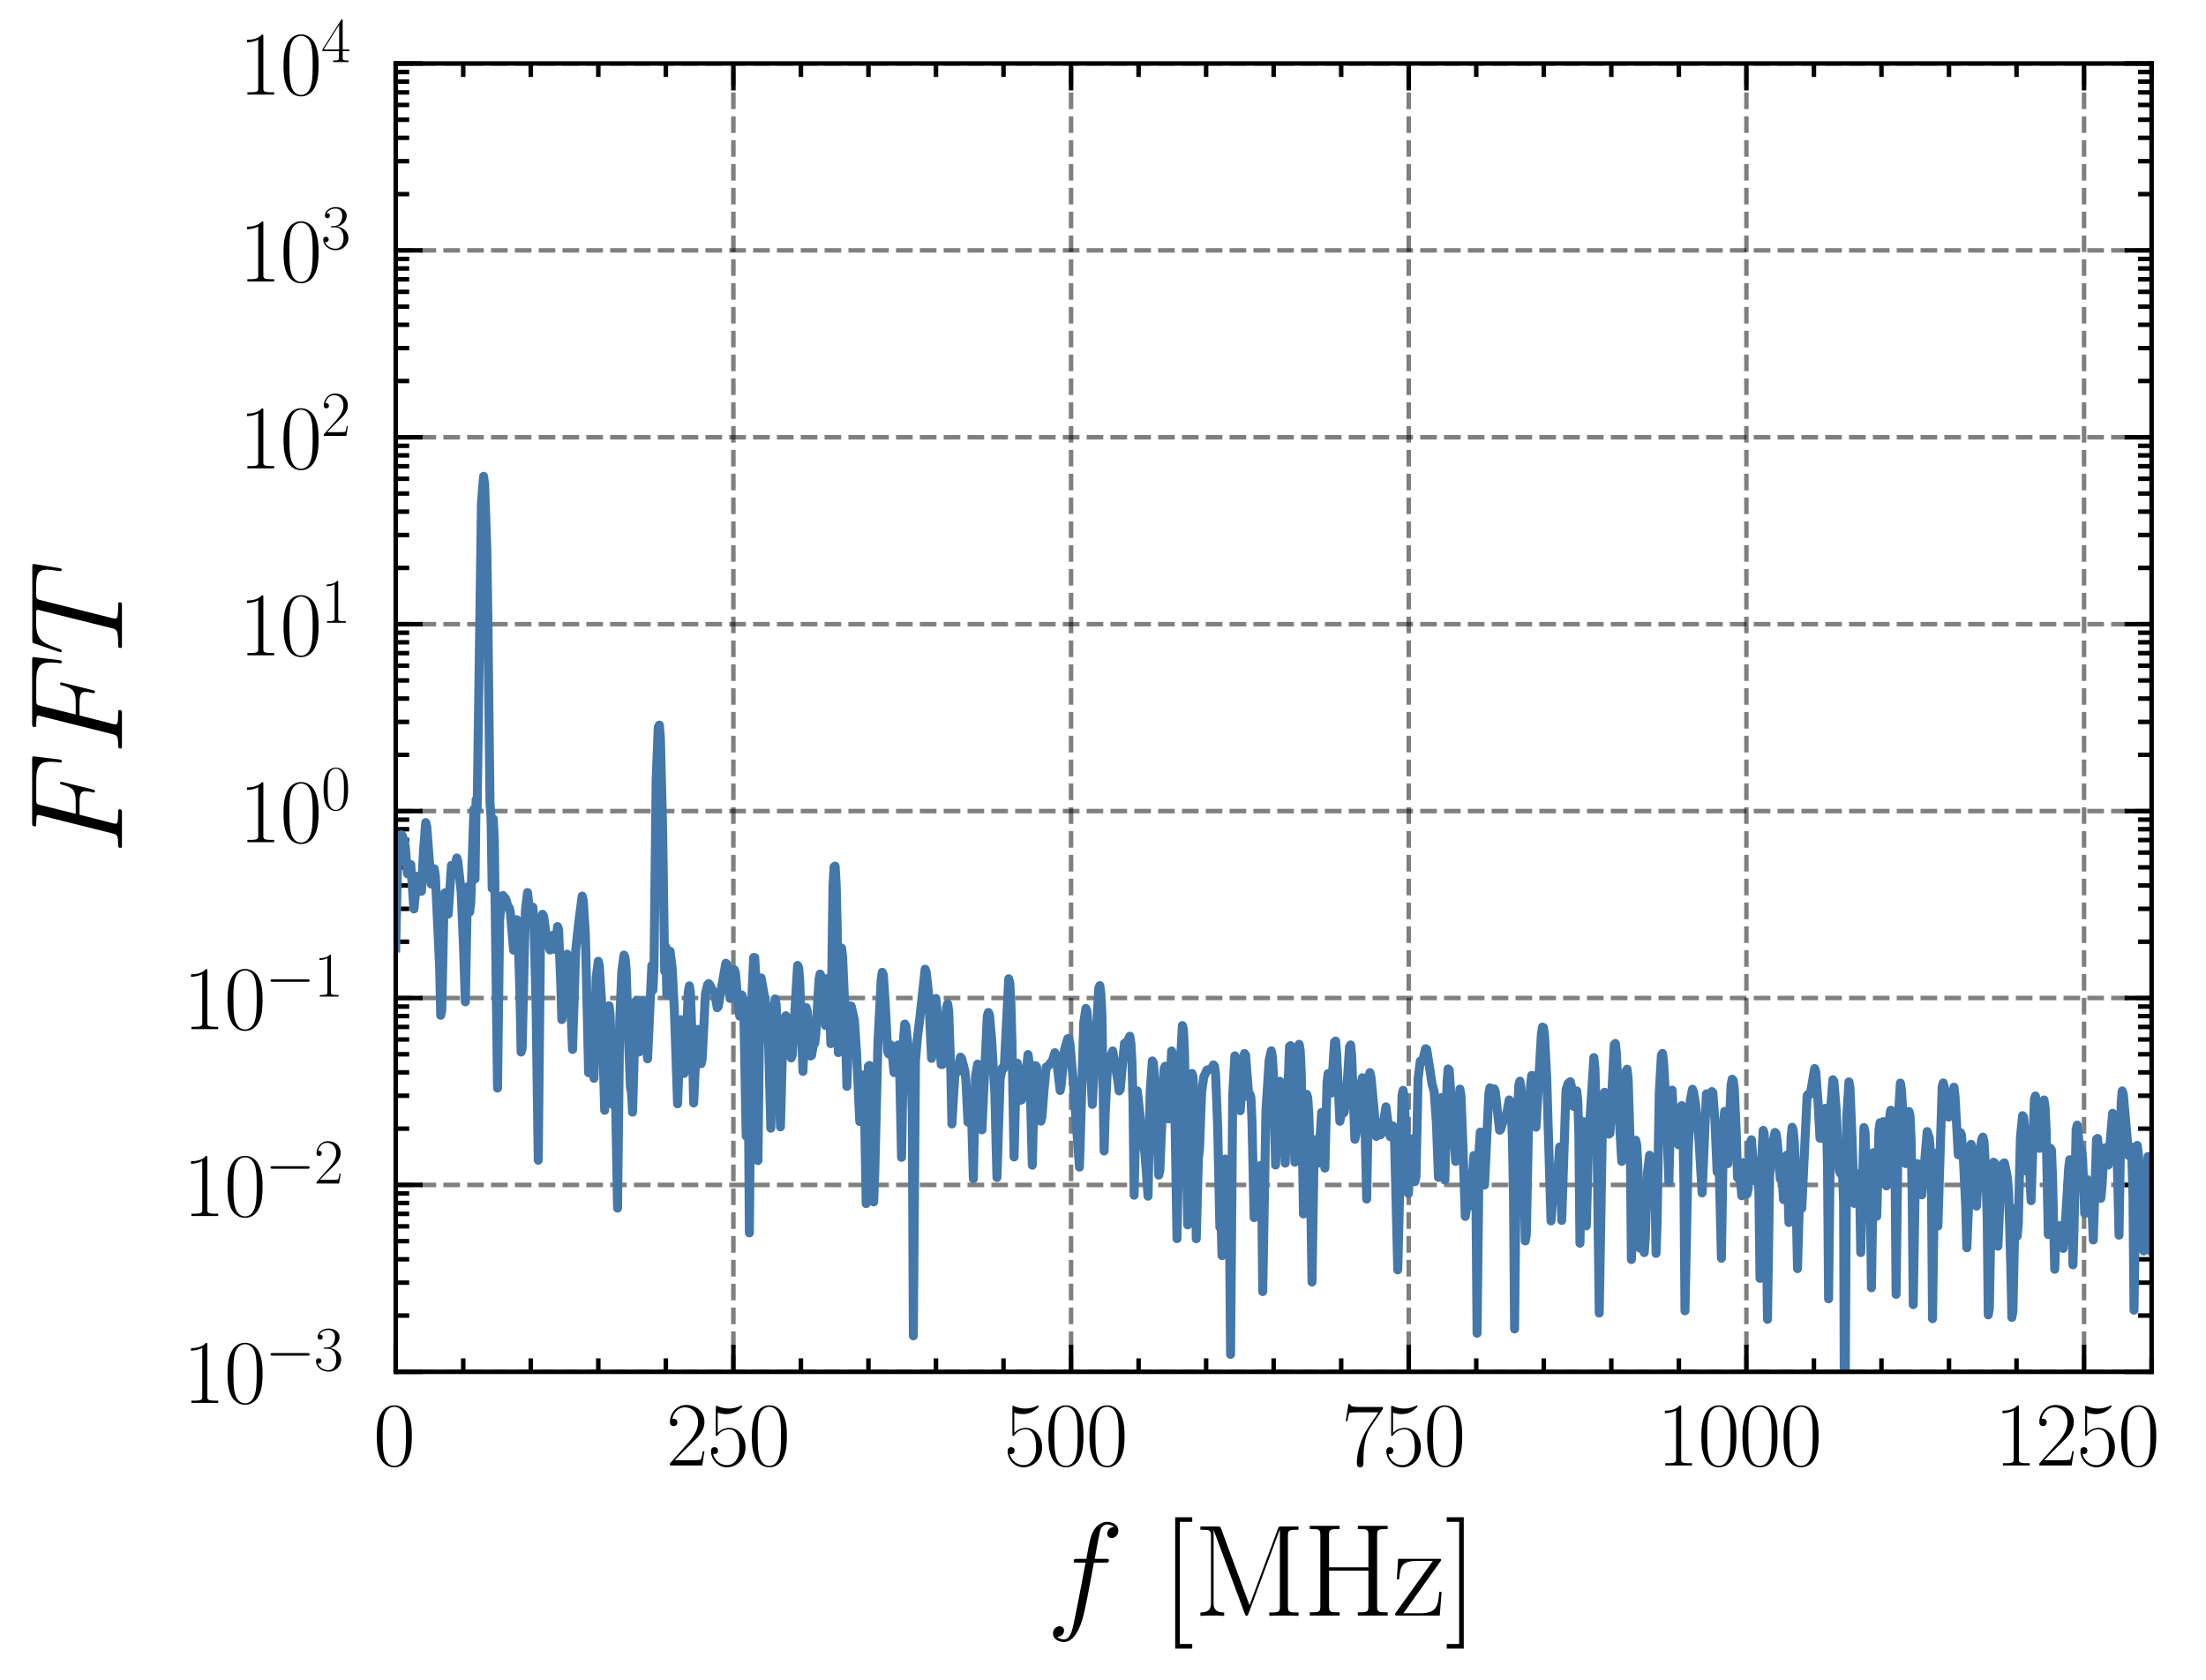 <?xml version="1.0" encoding="utf-8" standalone="no"?>
<!DOCTYPE svg PUBLIC "-//W3C//DTD SVG 1.1//EN"
  "http://www.w3.org/Graphics/SVG/1.1/DTD/svg11.dtd">
<svg xmlns:xlink="http://www.w3.org/1999/xlink" width="245.364pt" height="186.891pt" viewBox="0 0 245.364 186.891" xmlns="http://www.w3.org/2000/svg" version="1.1">
 <defs>
  <style type="text/css">*{stroke-linejoin: round; stroke-linecap: butt}</style>
 </defs>
 <g id="figure_1">
  <g id="patch_1">
   <path d="M -0 186.891 
L 245.364 186.891 
L 245.364 0 
L -0 0 
L -0 186.891 
z
" style="fill: none"/>
  </g>
  <g id="axes_1">
   <g id="patch_2">
    <path d="M 44.013 152.589 
L 239.313 152.589 
L 239.313 7.059 
L 44.013 7.059 
L 44.013 152.589 
z
" style="fill: none"/>
   </g>
   <g id="matplotlib.axis_1">
    <g id="xtick_1">
     <g id="line2d_1">
      <path d="M 44.013 152.589 
L 44.013 7.059 
" clip-path="url(#p49902fb4ea)" style="fill: none; stroke-dasharray: 1.85,0.8; stroke-dashoffset: 0; stroke: #000000; stroke-opacity: 0.5; stroke-width: 0.5"/>
     </g>
     <g id="line2d_2">
      <defs>
       <path id="m3321b1a649" d="M 0 0 
L 0 -3 
" style="stroke: #000000; stroke-width: 0.5"/>
      </defs>
      <g>
       <use xlink:href="#m3321b1a649" x="44.013" y="152.589" style="stroke: #000000; stroke-width: 0.5"/>
      </g>
     </g>
     <g id="line2d_3">
      <defs>
       <path id="m21ddb6dcb0" d="M 0 0 
L 0 3 
" style="stroke: #000000; stroke-width: 0.5"/>
      </defs>
      <g>
       <use xlink:href="#m21ddb6dcb0" x="44.013" y="7.059" style="stroke: #000000; stroke-width: 0.5"/>
      </g>
     </g>
     <g id="text_1">
      <!-- $\mathdefault{0}$ -->
      <g transform="translate(41.522 163.008) scale(0.1 -0.1)">
       <defs>
        <path id="CMR17-30" d="M 2688 2025 
C 2688 2416 2682 3080 2413 3591 
C 2176 4039 1798 4198 1466 4198 
C 1158 4198 768 4058 525 3597 
C 269 3118 243 2524 243 2025 
C 243 1661 250 1106 448 619 
C 723 -39 1216 -128 1466 -128 
C 1760 -128 2208 -7 2470 600 
C 2662 1042 2688 1559 2688 2025 
z
M 1466 -26 
C 1056 -26 813 325 723 812 
C 653 1188 653 1738 653 2096 
C 653 2588 653 2997 736 3387 
C 858 3929 1216 4096 1466 4096 
C 1728 4096 2067 3923 2189 3400 
C 2272 3036 2278 2607 2278 2096 
C 2278 1680 2278 1169 2202 792 
C 2067 95 1690 -26 1466 -26 
z
" transform="scale(0.016)"/>
       </defs>
       <use xlink:href="#CMR17-30" transform="scale(0.996)"/>
      </g>
     </g>
    </g>
    <g id="xtick_2">
     <g id="line2d_4">
      <path d="M 81.57 152.589 
L 81.57 7.059 
" clip-path="url(#p49902fb4ea)" style="fill: none; stroke-dasharray: 1.85,0.8; stroke-dashoffset: 0; stroke: #000000; stroke-opacity: 0.5; stroke-width: 0.5"/>
     </g>
     <g id="line2d_5">
      <g>
       <use xlink:href="#m3321b1a649" x="81.57" y="152.589" style="stroke: #000000; stroke-width: 0.5"/>
      </g>
     </g>
     <g id="line2d_6">
      <g>
       <use xlink:href="#m21ddb6dcb0" x="81.57" y="7.059" style="stroke: #000000; stroke-width: 0.5"/>
      </g>
     </g>
     <g id="text_2">
      <!-- $\mathdefault{250}$ -->
      <g transform="translate(74.098 163.008) scale(0.1 -0.1)">
       <defs>
        <path id="CMR17-32" d="M 2669 989 
L 2554 989 
C 2490 536 2438 459 2413 420 
C 2381 369 1920 369 1830 369 
L 602 369 
C 832 619 1280 1072 1824 1597 
C 2214 1967 2669 2402 2669 3035 
C 2669 3790 2067 4224 1395 4224 
C 691 4224 262 3604 262 3030 
C 262 2780 448 2748 525 2748 
C 589 2748 781 2787 781 3010 
C 781 3207 614 3264 525 3264 
C 486 3264 448 3258 422 3245 
C 544 3790 915 4058 1306 4058 
C 1862 4058 2227 3617 2227 3035 
C 2227 2479 1901 2000 1536 1584 
L 262 146 
L 262 0 
L 2515 0 
L 2669 989 
z
" transform="scale(0.016)"/>
        <path id="CMR17-35" d="M 730 3692 
C 794 3666 1056 3584 1325 3584 
C 1920 3584 2246 3911 2432 4100 
C 2432 4157 2432 4192 2394 4192 
C 2387 4192 2374 4192 2323 4163 
C 2099 4058 1837 3973 1517 3973 
C 1325 3973 1037 3999 723 4139 
C 653 4171 640 4171 634 4171 
C 602 4171 595 4164 595 4037 
L 595 2203 
C 595 2089 595 2057 659 2057 
C 691 2057 704 2070 736 2114 
C 941 2401 1222 2522 1542 2522 
C 1766 2522 2246 2382 2246 1289 
C 2246 1085 2246 715 2054 421 
C 1894 159 1645 25 1370 25 
C 947 25 518 320 403 814 
C 429 807 480 795 506 795 
C 589 795 749 840 749 1038 
C 749 1210 627 1280 506 1280 
C 358 1280 262 1190 262 1011 
C 262 454 704 -128 1382 -128 
C 2042 -128 2669 440 2669 1264 
C 2669 2030 2170 2624 1549 2624 
C 1222 2624 947 2503 730 2274 
L 730 3692 
z
" transform="scale(0.016)"/>
       </defs>
       <use xlink:href="#CMR17-32" transform="scale(0.996)"/>
       <use xlink:href="#CMR17-35" transform="translate(45.69 0) scale(0.996)"/>
       <use xlink:href="#CMR17-30" transform="translate(91.381 0) scale(0.996)"/>
      </g>
     </g>
    </g>
    <g id="xtick_3">
     <g id="line2d_7">
      <path d="M 119.128 152.589 
L 119.128 7.059 
" clip-path="url(#p49902fb4ea)" style="fill: none; stroke-dasharray: 1.85,0.8; stroke-dashoffset: 0; stroke: #000000; stroke-opacity: 0.5; stroke-width: 0.5"/>
     </g>
     <g id="line2d_8">
      <g>
       <use xlink:href="#m3321b1a649" x="119.128" y="152.589" style="stroke: #000000; stroke-width: 0.5"/>
      </g>
     </g>
     <g id="line2d_9">
      <g>
       <use xlink:href="#m21ddb6dcb0" x="119.128" y="7.059" style="stroke: #000000; stroke-width: 0.5"/>
      </g>
     </g>
     <g id="text_3">
      <!-- $\mathdefault{500}$ -->
      <g transform="translate(111.656 163.008) scale(0.1 -0.1)">
       <use xlink:href="#CMR17-35" transform="scale(0.996)"/>
       <use xlink:href="#CMR17-30" transform="translate(45.69 0) scale(0.996)"/>
       <use xlink:href="#CMR17-30" transform="translate(91.381 0) scale(0.996)"/>
      </g>
     </g>
    </g>
    <g id="xtick_4">
     <g id="line2d_10">
      <path d="M 156.686 152.589 
L 156.686 7.059 
" clip-path="url(#p49902fb4ea)" style="fill: none; stroke-dasharray: 1.85,0.8; stroke-dashoffset: 0; stroke: #000000; stroke-opacity: 0.5; stroke-width: 0.5"/>
     </g>
     <g id="line2d_11">
      <g>
       <use xlink:href="#m3321b1a649" x="156.686" y="152.589" style="stroke: #000000; stroke-width: 0.5"/>
      </g>
     </g>
     <g id="line2d_12">
      <g>
       <use xlink:href="#m21ddb6dcb0" x="156.686" y="7.059" style="stroke: #000000; stroke-width: 0.5"/>
      </g>
     </g>
     <g id="text_4">
      <!-- $\mathdefault{750}$ -->
      <g transform="translate(149.214 163.008) scale(0.1 -0.1)">
       <defs>
        <path id="CMR17-37" d="M 2886 3941 
L 2886 4081 
L 1382 4081 
C 634 4081 621 4165 595 4288 
L 480 4288 
L 294 3094 
L 410 3094 
C 429 3215 474 3540 550 3661 
C 589 3712 1062 3712 1171 3712 
L 2579 3712 
L 1869 2661 
C 1395 1954 1069 999 1069 165 
C 1069 89 1069 -128 1299 -128 
C 1530 -128 1530 89 1530 171 
L 1530 465 
C 1530 1508 1709 2196 2003 2636 
L 2886 3941 
z
" transform="scale(0.016)"/>
       </defs>
       <use xlink:href="#CMR17-37" transform="scale(0.996)"/>
       <use xlink:href="#CMR17-35" transform="translate(45.69 0) scale(0.996)"/>
       <use xlink:href="#CMR17-30" transform="translate(91.381 0) scale(0.996)"/>
      </g>
     </g>
    </g>
    <g id="xtick_5">
     <g id="line2d_13">
      <path d="M 194.243 152.589 
L 194.243 7.059 
" clip-path="url(#p49902fb4ea)" style="fill: none; stroke-dasharray: 1.85,0.8; stroke-dashoffset: 0; stroke: #000000; stroke-opacity: 0.5; stroke-width: 0.5"/>
     </g>
     <g id="line2d_14">
      <g>
       <use xlink:href="#m3321b1a649" x="194.243" y="152.589" style="stroke: #000000; stroke-width: 0.5"/>
      </g>
     </g>
     <g id="line2d_15">
      <g>
       <use xlink:href="#m21ddb6dcb0" x="194.243" y="7.059" style="stroke: #000000; stroke-width: 0.5"/>
      </g>
     </g>
     <g id="text_5">
      <!-- $\mathdefault{1000}$ -->
      <g transform="translate(184.281 163.008) scale(0.1 -0.1)">
       <defs>
        <path id="CMR17-31" d="M 1702 4058 
C 1702 4192 1696 4192 1606 4192 
C 1357 3916 979 3827 621 3827 
C 602 3827 570 3827 563 3808 
C 557 3795 557 3782 557 3648 
C 755 3648 1088 3686 1344 3839 
L 1344 461 
C 1344 236 1331 160 781 160 
L 589 160 
L 589 0 
C 896 0 1216 0 1523 0 
C 1830 0 2150 0 2458 0 
L 2458 160 
L 2266 160 
C 1715 160 1702 230 1702 458 
L 1702 4058 
z
" transform="scale(0.016)"/>
       </defs>
       <use xlink:href="#CMR17-31" transform="scale(0.996)"/>
       <use xlink:href="#CMR17-30" transform="translate(45.69 0) scale(0.996)"/>
       <use xlink:href="#CMR17-30" transform="translate(91.381 0) scale(0.996)"/>
       <use xlink:href="#CMR17-30" transform="translate(137.071 0) scale(0.996)"/>
      </g>
     </g>
    </g>
    <g id="xtick_6">
     <g id="line2d_16">
      <path d="M 231.801 152.589 
L 231.801 7.059 
" clip-path="url(#p49902fb4ea)" style="fill: none; stroke-dasharray: 1.85,0.8; stroke-dashoffset: 0; stroke: #000000; stroke-opacity: 0.5; stroke-width: 0.5"/>
     </g>
     <g id="line2d_17">
      <g>
       <use xlink:href="#m3321b1a649" x="231.801" y="152.589" style="stroke: #000000; stroke-width: 0.5"/>
      </g>
     </g>
     <g id="line2d_18">
      <g>
       <use xlink:href="#m21ddb6dcb0" x="231.801" y="7.059" style="stroke: #000000; stroke-width: 0.5"/>
      </g>
     </g>
     <g id="text_6">
      <!-- $\mathdefault{1250}$ -->
      <g transform="translate(221.839 163.008) scale(0.1 -0.1)">
       <use xlink:href="#CMR17-31" transform="scale(0.996)"/>
       <use xlink:href="#CMR17-32" transform="translate(45.69 0) scale(0.996)"/>
       <use xlink:href="#CMR17-35" transform="translate(91.381 0) scale(0.996)"/>
       <use xlink:href="#CMR17-30" transform="translate(137.071 0) scale(0.996)"/>
      </g>
     </g>
    </g>
    <g id="xtick_7">
     <g id="line2d_19">
      <defs>
       <path id="m0bfb4aa9cf" d="M 0 0 
L 0 -1.5 
" style="stroke: #000000; stroke-width: 0.5"/>
      </defs>
      <g>
       <use xlink:href="#m0bfb4aa9cf" x="51.524" y="152.589" style="stroke: #000000; stroke-width: 0.5"/>
      </g>
     </g>
     <g id="line2d_20">
      <defs>
       <path id="m3b6734b616" d="M 0 0 
L 0 1.5 
" style="stroke: #000000; stroke-width: 0.5"/>
      </defs>
      <g>
       <use xlink:href="#m3b6734b616" x="51.524" y="7.059" style="stroke: #000000; stroke-width: 0.5"/>
      </g>
     </g>
    </g>
    <g id="xtick_8">
     <g id="line2d_21">
      <g>
       <use xlink:href="#m0bfb4aa9cf" x="59.036" y="152.589" style="stroke: #000000; stroke-width: 0.5"/>
      </g>
     </g>
     <g id="line2d_22">
      <g>
       <use xlink:href="#m3b6734b616" x="59.036" y="7.059" style="stroke: #000000; stroke-width: 0.5"/>
      </g>
     </g>
    </g>
    <g id="xtick_9">
     <g id="line2d_23">
      <g>
       <use xlink:href="#m0bfb4aa9cf" x="66.547" y="152.589" style="stroke: #000000; stroke-width: 0.5"/>
      </g>
     </g>
     <g id="line2d_24">
      <g>
       <use xlink:href="#m3b6734b616" x="66.547" y="7.059" style="stroke: #000000; stroke-width: 0.5"/>
      </g>
     </g>
    </g>
    <g id="xtick_10">
     <g id="line2d_25">
      <g>
       <use xlink:href="#m0bfb4aa9cf" x="74.059" y="152.589" style="stroke: #000000; stroke-width: 0.5"/>
      </g>
     </g>
     <g id="line2d_26">
      <g>
       <use xlink:href="#m3b6734b616" x="74.059" y="7.059" style="stroke: #000000; stroke-width: 0.5"/>
      </g>
     </g>
    </g>
    <g id="xtick_11">
     <g id="line2d_27">
      <g>
       <use xlink:href="#m0bfb4aa9cf" x="89.082" y="152.589" style="stroke: #000000; stroke-width: 0.5"/>
      </g>
     </g>
     <g id="line2d_28">
      <g>
       <use xlink:href="#m3b6734b616" x="89.082" y="7.059" style="stroke: #000000; stroke-width: 0.5"/>
      </g>
     </g>
    </g>
    <g id="xtick_12">
     <g id="line2d_29">
      <g>
       <use xlink:href="#m0bfb4aa9cf" x="96.593" y="152.589" style="stroke: #000000; stroke-width: 0.5"/>
      </g>
     </g>
     <g id="line2d_30">
      <g>
       <use xlink:href="#m3b6734b616" x="96.593" y="7.059" style="stroke: #000000; stroke-width: 0.5"/>
      </g>
     </g>
    </g>
    <g id="xtick_13">
     <g id="line2d_31">
      <g>
       <use xlink:href="#m0bfb4aa9cf" x="104.105" y="152.589" style="stroke: #000000; stroke-width: 0.5"/>
      </g>
     </g>
     <g id="line2d_32">
      <g>
       <use xlink:href="#m3b6734b616" x="104.105" y="7.059" style="stroke: #000000; stroke-width: 0.5"/>
      </g>
     </g>
    </g>
    <g id="xtick_14">
     <g id="line2d_33">
      <g>
       <use xlink:href="#m0bfb4aa9cf" x="111.617" y="152.589" style="stroke: #000000; stroke-width: 0.5"/>
      </g>
     </g>
     <g id="line2d_34">
      <g>
       <use xlink:href="#m3b6734b616" x="111.617" y="7.059" style="stroke: #000000; stroke-width: 0.5"/>
      </g>
     </g>
    </g>
    <g id="xtick_15">
     <g id="line2d_35">
      <g>
       <use xlink:href="#m0bfb4aa9cf" x="126.64" y="152.589" style="stroke: #000000; stroke-width: 0.5"/>
      </g>
     </g>
     <g id="line2d_36">
      <g>
       <use xlink:href="#m3b6734b616" x="126.64" y="7.059" style="stroke: #000000; stroke-width: 0.5"/>
      </g>
     </g>
    </g>
    <g id="xtick_16">
     <g id="line2d_37">
      <g>
       <use xlink:href="#m0bfb4aa9cf" x="134.151" y="152.589" style="stroke: #000000; stroke-width: 0.5"/>
      </g>
     </g>
     <g id="line2d_38">
      <g>
       <use xlink:href="#m3b6734b616" x="134.151" y="7.059" style="stroke: #000000; stroke-width: 0.5"/>
      </g>
     </g>
    </g>
    <g id="xtick_17">
     <g id="line2d_39">
      <g>
       <use xlink:href="#m0bfb4aa9cf" x="141.663" y="152.589" style="stroke: #000000; stroke-width: 0.5"/>
      </g>
     </g>
     <g id="line2d_40">
      <g>
       <use xlink:href="#m3b6734b616" x="141.663" y="7.059" style="stroke: #000000; stroke-width: 0.5"/>
      </g>
     </g>
    </g>
    <g id="xtick_18">
     <g id="line2d_41">
      <g>
       <use xlink:href="#m0bfb4aa9cf" x="149.174" y="152.589" style="stroke: #000000; stroke-width: 0.5"/>
      </g>
     </g>
     <g id="line2d_42">
      <g>
       <use xlink:href="#m3b6734b616" x="149.174" y="7.059" style="stroke: #000000; stroke-width: 0.5"/>
      </g>
     </g>
    </g>
    <g id="xtick_19">
     <g id="line2d_43">
      <g>
       <use xlink:href="#m0bfb4aa9cf" x="164.197" y="152.589" style="stroke: #000000; stroke-width: 0.5"/>
      </g>
     </g>
     <g id="line2d_44">
      <g>
       <use xlink:href="#m3b6734b616" x="164.197" y="7.059" style="stroke: #000000; stroke-width: 0.5"/>
      </g>
     </g>
    </g>
    <g id="xtick_20">
     <g id="line2d_45">
      <g>
       <use xlink:href="#m0bfb4aa9cf" x="171.709" y="152.589" style="stroke: #000000; stroke-width: 0.5"/>
      </g>
     </g>
     <g id="line2d_46">
      <g>
       <use xlink:href="#m3b6734b616" x="171.709" y="7.059" style="stroke: #000000; stroke-width: 0.5"/>
      </g>
     </g>
    </g>
    <g id="xtick_21">
     <g id="line2d_47">
      <g>
       <use xlink:href="#m0bfb4aa9cf" x="179.22" y="152.589" style="stroke: #000000; stroke-width: 0.5"/>
      </g>
     </g>
     <g id="line2d_48">
      <g>
       <use xlink:href="#m3b6734b616" x="179.22" y="7.059" style="stroke: #000000; stroke-width: 0.5"/>
      </g>
     </g>
    </g>
    <g id="xtick_22">
     <g id="line2d_49">
      <g>
       <use xlink:href="#m0bfb4aa9cf" x="186.732" y="152.589" style="stroke: #000000; stroke-width: 0.5"/>
      </g>
     </g>
     <g id="line2d_50">
      <g>
       <use xlink:href="#m3b6734b616" x="186.732" y="7.059" style="stroke: #000000; stroke-width: 0.5"/>
      </g>
     </g>
    </g>
    <g id="xtick_23">
     <g id="line2d_51">
      <g>
       <use xlink:href="#m0bfb4aa9cf" x="201.755" y="152.589" style="stroke: #000000; stroke-width: 0.5"/>
      </g>
     </g>
     <g id="line2d_52">
      <g>
       <use xlink:href="#m3b6734b616" x="201.755" y="7.059" style="stroke: #000000; stroke-width: 0.5"/>
      </g>
     </g>
    </g>
    <g id="xtick_24">
     <g id="line2d_53">
      <g>
       <use xlink:href="#m0bfb4aa9cf" x="209.267" y="152.589" style="stroke: #000000; stroke-width: 0.5"/>
      </g>
     </g>
     <g id="line2d_54">
      <g>
       <use xlink:href="#m3b6734b616" x="209.267" y="7.059" style="stroke: #000000; stroke-width: 0.5"/>
      </g>
     </g>
    </g>
    <g id="xtick_25">
     <g id="line2d_55">
      <g>
       <use xlink:href="#m0bfb4aa9cf" x="216.778" y="152.589" style="stroke: #000000; stroke-width: 0.5"/>
      </g>
     </g>
     <g id="line2d_56">
      <g>
       <use xlink:href="#m3b6734b616" x="216.778" y="7.059" style="stroke: #000000; stroke-width: 0.5"/>
      </g>
     </g>
    </g>
    <g id="xtick_26">
     <g id="line2d_57">
      <g>
       <use xlink:href="#m0bfb4aa9cf" x="224.29" y="152.589" style="stroke: #000000; stroke-width: 0.5"/>
      </g>
     </g>
     <g id="line2d_58">
      <g>
       <use xlink:href="#m3b6734b616" x="224.29" y="7.059" style="stroke: #000000; stroke-width: 0.5"/>
      </g>
     </g>
    </g>
    <g id="xtick_27">
     <g id="line2d_59">
      <g>
       <use xlink:href="#m0bfb4aa9cf" x="239.313" y="152.589" style="stroke: #000000; stroke-width: 0.5"/>
      </g>
     </g>
     <g id="line2d_60">
      <g>
       <use xlink:href="#m3b6734b616" x="239.313" y="7.059" style="stroke: #000000; stroke-width: 0.5"/>
      </g>
     </g>
    </g>
    <g id="text_7">
     <!-- $f$ [MHz] -->
     <g transform="translate(116.369 179.705) scale(0.144 -0.144)">
      <defs>
       <path id="CMMI12-66" d="M 2854 2566 
C 2982 2566 3034 2566 3034 2688 
C 3034 2752 2982 2752 2867 2752 
L 2349 2752 
C 2470 3429 2560 3897 2611 4107 
C 2650 4265 2784 4416 2950 4416 
C 3085 4416 3219 4358 3283 4298 
C 3034 4272 2957 4082 2957 3969 
C 2957 3837 3053 3759 3174 3759 
C 3302 3759 3494 3870 3494 4119 
C 3494 4393 3226 4544 2944 4544 
C 2669 4544 2400 4334 2272 4078 
C 2157 3848 2093 3611 1946 2752 
L 1517 2752 
C 1395 2752 1331 2752 1331 2637 
C 1331 2566 1370 2566 1498 2566 
L 1907 2566 
C 1792 1976 1530 542 1382 -137 
C 1274 -689 1178 -1152 858 -1152 
C 838 -1152 653 -1152 538 -1031 
C 864 -1005 864 -726 864 -720 
C 864 -593 768 -517 646 -517 
C 518 -517 326 -625 326 -867 
C 326 -1140 608 -1280 858 -1280 
C 1510 -1280 1779 -118 1850 199 
C 1965 688 2278 2376 2310 2566 
L 2854 2566 
z
" transform="scale(0.016)"/>
       <path id="CMR17-5b" d="M 1504 -1600 
L 1504 -1377 
L 902 -1377 
L 902 4544 
L 1504 4544 
L 1504 4767 
L 678 4767 
L 678 -1600 
L 1504 -1600 
z
" transform="scale(0.016)"/>
       <path id="CMR17-4d" d="M 1338 4224 
C 1299 4320 1293 4320 1158 4320 
L 339 4320 
L 339 4160 
C 781 4160 851 4160 851 3875 
L 851 610 
C 851 451 851 153 339 153 
L 339 -13 
C 486 0 755 0 915 0 
C 1075 0 1344 0 1491 -13 
L 1491 153 
C 979 153 979 451 979 610 
L 979 4135 
L 986 4135 
L 2490 89 
C 2515 25 2528 -13 2579 -13 
C 2630 -13 2643 25 2669 89 
L 4186 4166 
L 4192 4166 
L 4192 438 
C 4192 153 4122 153 3680 153 
L 3680 -13 
C 3853 0 4198 0 4384 0 
C 4570 0 4922 0 5094 -13 
L 5094 153 
C 4653 153 4582 153 4582 438 
L 4582 3875 
C 4582 4160 4653 4160 5094 4160 
L 5094 4320 
L 4282 4320 
C 4147 4320 4141 4314 4102 4218 
L 2720 502 
L 1338 4224 
z
" transform="scale(0.016)"/>
       <path id="CMR17-48" d="M 3590 3905 
C 3590 4192 3661 4192 4102 4192 
L 4102 4352 
C 3917 4352 3578 4352 3379 4352 
C 3181 4352 2842 4352 2656 4352 
L 2656 4192 
C 3098 4192 3168 4192 3168 3904 
L 3168 2341 
L 1261 2341 
L 1261 3904 
C 1261 4192 1331 4192 1773 4192 
L 1773 4352 
C 1587 4352 1248 4352 1050 4352 
C 851 4352 512 4352 326 4352 
L 326 4192 
C 768 4192 838 4192 838 3905 
L 838 447 
C 838 160 768 160 326 160 
L 326 0 
C 512 0 851 0 1050 0 
C 1248 0 1587 0 1773 0 
L 1773 160 
C 1331 160 1261 160 1261 446 
L 1261 2176 
L 3168 2176 
L 3168 446 
C 3168 160 3098 160 2656 160 
L 2656 0 
C 2842 0 3181 0 3379 0 
C 3578 0 3917 0 4102 0 
L 4102 160 
C 3661 160 3590 160 3590 447 
L 3590 3905 
z
" transform="scale(0.016)"/>
       <path id="CMR17-7a" d="M 2310 2605 
C 2362 2670 2362 2682 2362 2695 
C 2362 2752 2336 2752 2221 2752 
L 275 2752 
L 211 1760 
L 326 1760 
C 371 2381 442 2650 1178 2650 
L 1958 2650 
L 128 96 
C 128 0 134 0 269 0 
L 2291 0 
L 2381 1152 
L 2266 1152 
C 2214 442 2131 115 1350 115 
L 531 115 
L 2310 2605 
z
" transform="scale(0.016)"/>
       <path id="CMR17-5d" d="M 915 4767 
L 90 4767 
L 90 4544 
L 691 4544 
L 691 -1377 
L 90 -1377 
L 90 -1600 
L 915 -1600 
L 915 4767 
z
" transform="scale(0.016)"/>
      </defs>
      <use xlink:href="#CMMI12-66" transform="scale(0.996)"/>
      <use xlink:href="#CMR17-5b" transform="translate(88.796 0) scale(0.996)"/>
      <use xlink:href="#CMR17-4d" transform="translate(113.667 0) scale(0.996)"/>
      <use xlink:href="#CMR17-48" transform="translate(198.354 0) scale(0.996)"/>
      <use xlink:href="#CMR17-7a" transform="translate(267.427 0) scale(0.996)"/>
      <use xlink:href="#CMR17-5d" transform="translate(307.912 0) scale(0.996)"/>
     </g>
    </g>
   </g>
   <g id="matplotlib.axis_2">
    <g id="ytick_1">
     <g id="line2d_61">
      <path d="M 44.013 152.589 
L 239.313 152.589 
" clip-path="url(#p49902fb4ea)" style="fill: none; stroke-dasharray: 1.85,0.8; stroke-dashoffset: 0; stroke: #000000; stroke-opacity: 0.5; stroke-width: 0.5"/>
     </g>
     <g id="line2d_62">
      <defs>
       <path id="mffb33ecae2" d="M 0 0 
L 3 0 
" style="stroke: #000000; stroke-width: 0.5"/>
      </defs>
      <g>
       <use xlink:href="#mffb33ecae2" x="44.013" y="152.589" style="stroke: #000000; stroke-width: 0.5"/>
      </g>
     </g>
     <g id="line2d_63">
      <defs>
       <path id="mf28671804a" d="M 0 0 
L -3 0 
" style="stroke: #000000; stroke-width: 0.5"/>
      </defs>
      <g>
       <use xlink:href="#mf28671804a" x="239.313" y="152.589" style="stroke: #000000; stroke-width: 0.5"/>
      </g>
     </g>
     <g id="text_8">
      <!-- $\mathdefault{10^{-3}}$ -->
      <g transform="translate(20.352 156.048) scale(0.1 -0.1)">
       <defs>
        <path id="CMSY10-0" d="M 4218 1472 
C 4326 1472 4442 1472 4442 1600 
C 4442 1728 4326 1728 4218 1728 
L 755 1728 
C 646 1728 531 1728 531 1600 
C 531 1472 646 1472 755 1472 
L 4218 1472 
z
" transform="scale(0.016)"/>
        <path id="CMR17-33" d="M 1414 2157 
C 1984 2157 2234 1662 2234 1090 
C 2234 320 1824 25 1453 25 
C 1114 25 563 194 390 693 
C 422 680 454 680 486 680 
C 640 680 755 782 755 948 
C 755 1133 614 1216 486 1216 
C 378 1216 211 1165 211 926 
C 211 335 787 -128 1466 -128 
C 2176 -128 2720 430 2720 1085 
C 2720 1707 2208 2157 1600 2227 
C 2086 2328 2554 2756 2554 3329 
C 2554 3820 2048 4179 1472 4179 
C 890 4179 378 3829 378 3329 
C 378 3110 544 3072 627 3072 
C 762 3072 877 3155 877 3321 
C 877 3486 762 3569 627 3569 
C 602 3569 570 3569 544 3557 
C 730 3959 1235 4032 1459 4032 
C 1683 4032 2106 3925 2106 3320 
C 2106 3143 2080 2828 1862 2550 
C 1670 2304 1453 2304 1242 2284 
C 1210 2284 1062 2269 1037 2269 
C 992 2263 966 2257 966 2208 
C 966 2163 973 2157 1101 2157 
L 1414 2157 
z
" transform="scale(0.016)"/>
       </defs>
       <use xlink:href="#CMR17-31" transform="scale(0.996)"/>
       <use xlink:href="#CMR17-30" transform="translate(45.69 0) scale(0.996)"/>
       <use xlink:href="#CMSY10-0" transform="translate(91.381 36.154) scale(0.697)"/>
       <use xlink:href="#CMR17-33" transform="translate(145.622 36.154) scale(0.697)"/>
      </g>
     </g>
    </g>
    <g id="ytick_2">
     <g id="line2d_64">
      <path d="M 44.013 131.799 
L 239.313 131.799 
" clip-path="url(#p49902fb4ea)" style="fill: none; stroke-dasharray: 1.85,0.8; stroke-dashoffset: 0; stroke: #000000; stroke-opacity: 0.5; stroke-width: 0.5"/>
     </g>
     <g id="line2d_65">
      <g>
       <use xlink:href="#mffb33ecae2" x="44.013" y="131.799" style="stroke: #000000; stroke-width: 0.5"/>
      </g>
     </g>
     <g id="line2d_66">
      <g>
       <use xlink:href="#mf28671804a" x="239.313" y="131.799" style="stroke: #000000; stroke-width: 0.5"/>
      </g>
     </g>
     <g id="text_9">
      <!-- $\mathdefault{10^{-2}}$ -->
      <g transform="translate(20.352 135.258) scale(0.1 -0.1)">
       <use xlink:href="#CMR17-31" transform="scale(0.996)"/>
       <use xlink:href="#CMR17-30" transform="translate(45.69 0) scale(0.996)"/>
       <use xlink:href="#CMSY10-0" transform="translate(91.381 36.154) scale(0.697)"/>
       <use xlink:href="#CMR17-32" transform="translate(145.622 36.154) scale(0.697)"/>
      </g>
     </g>
    </g>
    <g id="ytick_3">
     <g id="line2d_67">
      <path d="M 44.013 111.009 
L 239.313 111.009 
" clip-path="url(#p49902fb4ea)" style="fill: none; stroke-dasharray: 1.85,0.8; stroke-dashoffset: 0; stroke: #000000; stroke-opacity: 0.5; stroke-width: 0.5"/>
     </g>
     <g id="line2d_68">
      <g>
       <use xlink:href="#mffb33ecae2" x="44.013" y="111.009" style="stroke: #000000; stroke-width: 0.5"/>
      </g>
     </g>
     <g id="line2d_69">
      <g>
       <use xlink:href="#mf28671804a" x="239.313" y="111.009" style="stroke: #000000; stroke-width: 0.5"/>
      </g>
     </g>
     <g id="text_10">
      <!-- $\mathdefault{10^{-1}}$ -->
      <g transform="translate(20.352 114.468) scale(0.1 -0.1)">
       <use xlink:href="#CMR17-31" transform="scale(0.996)"/>
       <use xlink:href="#CMR17-30" transform="translate(45.69 0) scale(0.996)"/>
       <use xlink:href="#CMSY10-0" transform="translate(91.381 36.154) scale(0.697)"/>
       <use xlink:href="#CMR17-31" transform="translate(145.622 36.154) scale(0.697)"/>
      </g>
     </g>
    </g>
    <g id="ytick_4">
     <g id="line2d_70">
      <path d="M 44.013 90.219 
L 239.313 90.219 
" clip-path="url(#p49902fb4ea)" style="fill: none; stroke-dasharray: 1.85,0.8; stroke-dashoffset: 0; stroke: #000000; stroke-opacity: 0.5; stroke-width: 0.5"/>
     </g>
     <g id="line2d_71">
      <g>
       <use xlink:href="#mffb33ecae2" x="44.013" y="90.219" style="stroke: #000000; stroke-width: 0.5"/>
      </g>
     </g>
     <g id="line2d_72">
      <g>
       <use xlink:href="#mf28671804a" x="239.313" y="90.219" style="stroke: #000000; stroke-width: 0.5"/>
      </g>
     </g>
     <g id="text_11">
      <!-- $\mathdefault{10^{0}}$ -->
      <g transform="translate(26.579 93.678) scale(0.1 -0.1)">
       <use xlink:href="#CMR17-31" transform="scale(0.996)"/>
       <use xlink:href="#CMR17-30" transform="translate(45.69 0) scale(0.996)"/>
       <use xlink:href="#CMR17-30" transform="translate(91.381 36.154) scale(0.697)"/>
      </g>
     </g>
    </g>
    <g id="ytick_5">
     <g id="line2d_73">
      <path d="M 44.013 69.429 
L 239.313 69.429 
" clip-path="url(#p49902fb4ea)" style="fill: none; stroke-dasharray: 1.85,0.8; stroke-dashoffset: 0; stroke: #000000; stroke-opacity: 0.5; stroke-width: 0.5"/>
     </g>
     <g id="line2d_74">
      <g>
       <use xlink:href="#mffb33ecae2" x="44.013" y="69.429" style="stroke: #000000; stroke-width: 0.5"/>
      </g>
     </g>
     <g id="line2d_75">
      <g>
       <use xlink:href="#mf28671804a" x="239.313" y="69.429" style="stroke: #000000; stroke-width: 0.5"/>
      </g>
     </g>
     <g id="text_12">
      <!-- $\mathdefault{10^{1}}$ -->
      <g transform="translate(26.579 72.888) scale(0.1 -0.1)">
       <use xlink:href="#CMR17-31" transform="scale(0.996)"/>
       <use xlink:href="#CMR17-30" transform="translate(45.69 0) scale(0.996)"/>
       <use xlink:href="#CMR17-31" transform="translate(91.381 36.154) scale(0.697)"/>
      </g>
     </g>
    </g>
    <g id="ytick_6">
     <g id="line2d_76">
      <path d="M 44.013 48.639 
L 239.313 48.639 
" clip-path="url(#p49902fb4ea)" style="fill: none; stroke-dasharray: 1.85,0.8; stroke-dashoffset: 0; stroke: #000000; stroke-opacity: 0.5; stroke-width: 0.5"/>
     </g>
     <g id="line2d_77">
      <g>
       <use xlink:href="#mffb33ecae2" x="44.013" y="48.639" style="stroke: #000000; stroke-width: 0.5"/>
      </g>
     </g>
     <g id="line2d_78">
      <g>
       <use xlink:href="#mf28671804a" x="239.313" y="48.639" style="stroke: #000000; stroke-width: 0.5"/>
      </g>
     </g>
     <g id="text_13">
      <!-- $\mathdefault{10^{2}}$ -->
      <g transform="translate(26.579 52.098) scale(0.1 -0.1)">
       <use xlink:href="#CMR17-31" transform="scale(0.996)"/>
       <use xlink:href="#CMR17-30" transform="translate(45.69 0) scale(0.996)"/>
       <use xlink:href="#CMR17-32" transform="translate(91.381 36.154) scale(0.697)"/>
      </g>
     </g>
    </g>
    <g id="ytick_7">
     <g id="line2d_79">
      <path d="M 44.013 27.849 
L 239.313 27.849 
" clip-path="url(#p49902fb4ea)" style="fill: none; stroke-dasharray: 1.85,0.8; stroke-dashoffset: 0; stroke: #000000; stroke-opacity: 0.5; stroke-width: 0.5"/>
     </g>
     <g id="line2d_80">
      <g>
       <use xlink:href="#mffb33ecae2" x="44.013" y="27.849" style="stroke: #000000; stroke-width: 0.5"/>
      </g>
     </g>
     <g id="line2d_81">
      <g>
       <use xlink:href="#mf28671804a" x="239.313" y="27.849" style="stroke: #000000; stroke-width: 0.5"/>
      </g>
     </g>
     <g id="text_14">
      <!-- $\mathdefault{10^{3}}$ -->
      <g transform="translate(26.579 31.308) scale(0.1 -0.1)">
       <use xlink:href="#CMR17-31" transform="scale(0.996)"/>
       <use xlink:href="#CMR17-30" transform="translate(45.69 0) scale(0.996)"/>
       <use xlink:href="#CMR17-33" transform="translate(91.381 36.154) scale(0.697)"/>
      </g>
     </g>
    </g>
    <g id="ytick_8">
     <g id="line2d_82">
      <path d="M 44.013 7.059 
L 239.313 7.059 
" clip-path="url(#p49902fb4ea)" style="fill: none; stroke-dasharray: 1.85,0.8; stroke-dashoffset: 0; stroke: #000000; stroke-opacity: 0.5; stroke-width: 0.5"/>
     </g>
     <g id="line2d_83">
      <g>
       <use xlink:href="#mffb33ecae2" x="44.013" y="7.059" style="stroke: #000000; stroke-width: 0.5"/>
      </g>
     </g>
     <g id="line2d_84">
      <g>
       <use xlink:href="#mf28671804a" x="239.313" y="7.059" style="stroke: #000000; stroke-width: 0.5"/>
      </g>
     </g>
     <g id="text_15">
      <!-- $\mathdefault{10^{4}}$ -->
      <g transform="translate(26.579 10.518) scale(0.1 -0.1)">
       <defs>
        <path id="CMR17-34" d="M 2150 4122 
C 2150 4256 2144 4256 2029 4256 
L 128 1254 
L 128 1088 
L 1779 1088 
L 1779 457 
C 1779 224 1766 160 1318 160 
L 1197 160 
L 1197 0 
C 1402 0 1747 0 1965 0 
C 2182 0 2528 0 2733 0 
L 2733 160 
L 2611 160 
C 2163 160 2150 224 2150 457 
L 2150 1088 
L 2803 1088 
L 2803 1254 
L 2150 1254 
L 2150 4122 
z
M 1798 3703 
L 1798 1254 
L 256 1254 
L 1798 3703 
z
" transform="scale(0.016)"/>
       </defs>
       <use xlink:href="#CMR17-31" transform="scale(0.996)"/>
       <use xlink:href="#CMR17-30" transform="translate(45.69 0) scale(0.996)"/>
       <use xlink:href="#CMR17-34" transform="translate(91.381 36.154) scale(0.697)"/>
      </g>
     </g>
    </g>
    <g id="ytick_9">
     <g id="line2d_85">
      <defs>
       <path id="ma2b351d39a" d="M 0 0 
L 1.5 0 
" style="stroke: #000000; stroke-width: 0.5"/>
      </defs>
      <g>
       <use xlink:href="#ma2b351d39a" x="44.013" y="146.331" style="stroke: #000000; stroke-width: 0.5"/>
      </g>
     </g>
     <g id="line2d_86">
      <defs>
       <path id="m5b54d65a8a" d="M 0 0 
L -1.5 0 
" style="stroke: #000000; stroke-width: 0.5"/>
      </defs>
      <g>
       <use xlink:href="#m5b54d65a8a" x="239.313" y="146.331" style="stroke: #000000; stroke-width: 0.5"/>
      </g>
     </g>
    </g>
    <g id="ytick_10">
     <g id="line2d_87">
      <g>
       <use xlink:href="#ma2b351d39a" x="44.013" y="142.67" style="stroke: #000000; stroke-width: 0.5"/>
      </g>
     </g>
     <g id="line2d_88">
      <g>
       <use xlink:href="#m5b54d65a8a" x="239.313" y="142.67" style="stroke: #000000; stroke-width: 0.5"/>
      </g>
     </g>
    </g>
    <g id="ytick_11">
     <g id="line2d_89">
      <g>
       <use xlink:href="#ma2b351d39a" x="44.013" y="140.072" style="stroke: #000000; stroke-width: 0.5"/>
      </g>
     </g>
     <g id="line2d_90">
      <g>
       <use xlink:href="#m5b54d65a8a" x="239.313" y="140.072" style="stroke: #000000; stroke-width: 0.5"/>
      </g>
     </g>
    </g>
    <g id="ytick_12">
     <g id="line2d_91">
      <g>
       <use xlink:href="#ma2b351d39a" x="44.013" y="138.058" style="stroke: #000000; stroke-width: 0.5"/>
      </g>
     </g>
     <g id="line2d_92">
      <g>
       <use xlink:href="#m5b54d65a8a" x="239.313" y="138.058" style="stroke: #000000; stroke-width: 0.5"/>
      </g>
     </g>
    </g>
    <g id="ytick_13">
     <g id="line2d_93">
      <g>
       <use xlink:href="#ma2b351d39a" x="44.013" y="136.411" style="stroke: #000000; stroke-width: 0.5"/>
      </g>
     </g>
     <g id="line2d_94">
      <g>
       <use xlink:href="#m5b54d65a8a" x="239.313" y="136.411" style="stroke: #000000; stroke-width: 0.5"/>
      </g>
     </g>
    </g>
    <g id="ytick_14">
     <g id="line2d_95">
      <g>
       <use xlink:href="#ma2b351d39a" x="44.013" y="135.02" style="stroke: #000000; stroke-width: 0.5"/>
      </g>
     </g>
     <g id="line2d_96">
      <g>
       <use xlink:href="#m5b54d65a8a" x="239.313" y="135.02" style="stroke: #000000; stroke-width: 0.5"/>
      </g>
     </g>
    </g>
    <g id="ytick_15">
     <g id="line2d_97">
      <g>
       <use xlink:href="#ma2b351d39a" x="44.013" y="133.814" style="stroke: #000000; stroke-width: 0.5"/>
      </g>
     </g>
     <g id="line2d_98">
      <g>
       <use xlink:href="#m5b54d65a8a" x="239.313" y="133.814" style="stroke: #000000; stroke-width: 0.5"/>
      </g>
     </g>
    </g>
    <g id="ytick_16">
     <g id="line2d_99">
      <g>
       <use xlink:href="#ma2b351d39a" x="44.013" y="132.751" style="stroke: #000000; stroke-width: 0.5"/>
      </g>
     </g>
     <g id="line2d_100">
      <g>
       <use xlink:href="#m5b54d65a8a" x="239.313" y="132.751" style="stroke: #000000; stroke-width: 0.5"/>
      </g>
     </g>
    </g>
    <g id="ytick_17">
     <g id="line2d_101">
      <g>
       <use xlink:href="#ma2b351d39a" x="44.013" y="125.541" style="stroke: #000000; stroke-width: 0.5"/>
      </g>
     </g>
     <g id="line2d_102">
      <g>
       <use xlink:href="#m5b54d65a8a" x="239.313" y="125.541" style="stroke: #000000; stroke-width: 0.5"/>
      </g>
     </g>
    </g>
    <g id="ytick_18">
     <g id="line2d_103">
      <g>
       <use xlink:href="#ma2b351d39a" x="44.013" y="121.88" style="stroke: #000000; stroke-width: 0.5"/>
      </g>
     </g>
     <g id="line2d_104">
      <g>
       <use xlink:href="#m5b54d65a8a" x="239.313" y="121.88" style="stroke: #000000; stroke-width: 0.5"/>
      </g>
     </g>
    </g>
    <g id="ytick_19">
     <g id="line2d_105">
      <g>
       <use xlink:href="#ma2b351d39a" x="44.013" y="119.282" style="stroke: #000000; stroke-width: 0.5"/>
      </g>
     </g>
     <g id="line2d_106">
      <g>
       <use xlink:href="#m5b54d65a8a" x="239.313" y="119.282" style="stroke: #000000; stroke-width: 0.5"/>
      </g>
     </g>
    </g>
    <g id="ytick_20">
     <g id="line2d_107">
      <g>
       <use xlink:href="#ma2b351d39a" x="44.013" y="117.268" style="stroke: #000000; stroke-width: 0.5"/>
      </g>
     </g>
     <g id="line2d_108">
      <g>
       <use xlink:href="#m5b54d65a8a" x="239.313" y="117.268" style="stroke: #000000; stroke-width: 0.5"/>
      </g>
     </g>
    </g>
    <g id="ytick_21">
     <g id="line2d_109">
      <g>
       <use xlink:href="#ma2b351d39a" x="44.013" y="115.621" style="stroke: #000000; stroke-width: 0.5"/>
      </g>
     </g>
     <g id="line2d_110">
      <g>
       <use xlink:href="#m5b54d65a8a" x="239.313" y="115.621" style="stroke: #000000; stroke-width: 0.5"/>
      </g>
     </g>
    </g>
    <g id="ytick_22">
     <g id="line2d_111">
      <g>
       <use xlink:href="#ma2b351d39a" x="44.013" y="114.23" style="stroke: #000000; stroke-width: 0.5"/>
      </g>
     </g>
     <g id="line2d_112">
      <g>
       <use xlink:href="#m5b54d65a8a" x="239.313" y="114.23" style="stroke: #000000; stroke-width: 0.5"/>
      </g>
     </g>
    </g>
    <g id="ytick_23">
     <g id="line2d_113">
      <g>
       <use xlink:href="#ma2b351d39a" x="44.013" y="113.024" style="stroke: #000000; stroke-width: 0.5"/>
      </g>
     </g>
     <g id="line2d_114">
      <g>
       <use xlink:href="#m5b54d65a8a" x="239.313" y="113.024" style="stroke: #000000; stroke-width: 0.5"/>
      </g>
     </g>
    </g>
    <g id="ytick_24">
     <g id="line2d_115">
      <g>
       <use xlink:href="#ma2b351d39a" x="44.013" y="111.961" style="stroke: #000000; stroke-width: 0.5"/>
      </g>
     </g>
     <g id="line2d_116">
      <g>
       <use xlink:href="#m5b54d65a8a" x="239.313" y="111.961" style="stroke: #000000; stroke-width: 0.5"/>
      </g>
     </g>
    </g>
    <g id="ytick_25">
     <g id="line2d_117">
      <g>
       <use xlink:href="#ma2b351d39a" x="44.013" y="104.751" style="stroke: #000000; stroke-width: 0.5"/>
      </g>
     </g>
     <g id="line2d_118">
      <g>
       <use xlink:href="#m5b54d65a8a" x="239.313" y="104.751" style="stroke: #000000; stroke-width: 0.5"/>
      </g>
     </g>
    </g>
    <g id="ytick_26">
     <g id="line2d_119">
      <g>
       <use xlink:href="#ma2b351d39a" x="44.013" y="101.09" style="stroke: #000000; stroke-width: 0.5"/>
      </g>
     </g>
     <g id="line2d_120">
      <g>
       <use xlink:href="#m5b54d65a8a" x="239.313" y="101.09" style="stroke: #000000; stroke-width: 0.5"/>
      </g>
     </g>
    </g>
    <g id="ytick_27">
     <g id="line2d_121">
      <g>
       <use xlink:href="#ma2b351d39a" x="44.013" y="98.492" style="stroke: #000000; stroke-width: 0.5"/>
      </g>
     </g>
     <g id="line2d_122">
      <g>
       <use xlink:href="#m5b54d65a8a" x="239.313" y="98.492" style="stroke: #000000; stroke-width: 0.5"/>
      </g>
     </g>
    </g>
    <g id="ytick_28">
     <g id="line2d_123">
      <g>
       <use xlink:href="#ma2b351d39a" x="44.013" y="96.478" style="stroke: #000000; stroke-width: 0.5"/>
      </g>
     </g>
     <g id="line2d_124">
      <g>
       <use xlink:href="#m5b54d65a8a" x="239.313" y="96.478" style="stroke: #000000; stroke-width: 0.5"/>
      </g>
     </g>
    </g>
    <g id="ytick_29">
     <g id="line2d_125">
      <g>
       <use xlink:href="#ma2b351d39a" x="44.013" y="94.831" style="stroke: #000000; stroke-width: 0.5"/>
      </g>
     </g>
     <g id="line2d_126">
      <g>
       <use xlink:href="#m5b54d65a8a" x="239.313" y="94.831" style="stroke: #000000; stroke-width: 0.5"/>
      </g>
     </g>
    </g>
    <g id="ytick_30">
     <g id="line2d_127">
      <g>
       <use xlink:href="#ma2b351d39a" x="44.013" y="93.44" style="stroke: #000000; stroke-width: 0.5"/>
      </g>
     </g>
     <g id="line2d_128">
      <g>
       <use xlink:href="#m5b54d65a8a" x="239.313" y="93.44" style="stroke: #000000; stroke-width: 0.5"/>
      </g>
     </g>
    </g>
    <g id="ytick_31">
     <g id="line2d_129">
      <g>
       <use xlink:href="#ma2b351d39a" x="44.013" y="92.234" style="stroke: #000000; stroke-width: 0.5"/>
      </g>
     </g>
     <g id="line2d_130">
      <g>
       <use xlink:href="#m5b54d65a8a" x="239.313" y="92.234" style="stroke: #000000; stroke-width: 0.5"/>
      </g>
     </g>
    </g>
    <g id="ytick_32">
     <g id="line2d_131">
      <g>
       <use xlink:href="#ma2b351d39a" x="44.013" y="91.171" style="stroke: #000000; stroke-width: 0.5"/>
      </g>
     </g>
     <g id="line2d_132">
      <g>
       <use xlink:href="#m5b54d65a8a" x="239.313" y="91.171" style="stroke: #000000; stroke-width: 0.5"/>
      </g>
     </g>
    </g>
    <g id="ytick_33">
     <g id="line2d_133">
      <g>
       <use xlink:href="#ma2b351d39a" x="44.013" y="83.961" style="stroke: #000000; stroke-width: 0.5"/>
      </g>
     </g>
     <g id="line2d_134">
      <g>
       <use xlink:href="#m5b54d65a8a" x="239.313" y="83.961" style="stroke: #000000; stroke-width: 0.5"/>
      </g>
     </g>
    </g>
    <g id="ytick_34">
     <g id="line2d_135">
      <g>
       <use xlink:href="#ma2b351d39a" x="44.013" y="80.3" style="stroke: #000000; stroke-width: 0.5"/>
      </g>
     </g>
     <g id="line2d_136">
      <g>
       <use xlink:href="#m5b54d65a8a" x="239.313" y="80.3" style="stroke: #000000; stroke-width: 0.5"/>
      </g>
     </g>
    </g>
    <g id="ytick_35">
     <g id="line2d_137">
      <g>
       <use xlink:href="#ma2b351d39a" x="44.013" y="77.702" style="stroke: #000000; stroke-width: 0.5"/>
      </g>
     </g>
     <g id="line2d_138">
      <g>
       <use xlink:href="#m5b54d65a8a" x="239.313" y="77.702" style="stroke: #000000; stroke-width: 0.5"/>
      </g>
     </g>
    </g>
    <g id="ytick_36">
     <g id="line2d_139">
      <g>
       <use xlink:href="#ma2b351d39a" x="44.013" y="75.688" style="stroke: #000000; stroke-width: 0.5"/>
      </g>
     </g>
     <g id="line2d_140">
      <g>
       <use xlink:href="#m5b54d65a8a" x="239.313" y="75.688" style="stroke: #000000; stroke-width: 0.5"/>
      </g>
     </g>
    </g>
    <g id="ytick_37">
     <g id="line2d_141">
      <g>
       <use xlink:href="#ma2b351d39a" x="44.013" y="74.041" style="stroke: #000000; stroke-width: 0.5"/>
      </g>
     </g>
     <g id="line2d_142">
      <g>
       <use xlink:href="#m5b54d65a8a" x="239.313" y="74.041" style="stroke: #000000; stroke-width: 0.5"/>
      </g>
     </g>
    </g>
    <g id="ytick_38">
     <g id="line2d_143">
      <g>
       <use xlink:href="#ma2b351d39a" x="44.013" y="72.65" style="stroke: #000000; stroke-width: 0.5"/>
      </g>
     </g>
     <g id="line2d_144">
      <g>
       <use xlink:href="#m5b54d65a8a" x="239.313" y="72.65" style="stroke: #000000; stroke-width: 0.5"/>
      </g>
     </g>
    </g>
    <g id="ytick_39">
     <g id="line2d_145">
      <g>
       <use xlink:href="#ma2b351d39a" x="44.013" y="71.444" style="stroke: #000000; stroke-width: 0.5"/>
      </g>
     </g>
     <g id="line2d_146">
      <g>
       <use xlink:href="#m5b54d65a8a" x="239.313" y="71.444" style="stroke: #000000; stroke-width: 0.5"/>
      </g>
     </g>
    </g>
    <g id="ytick_40">
     <g id="line2d_147">
      <g>
       <use xlink:href="#ma2b351d39a" x="44.013" y="70.381" style="stroke: #000000; stroke-width: 0.5"/>
      </g>
     </g>
     <g id="line2d_148">
      <g>
       <use xlink:href="#m5b54d65a8a" x="239.313" y="70.381" style="stroke: #000000; stroke-width: 0.5"/>
      </g>
     </g>
    </g>
    <g id="ytick_41">
     <g id="line2d_149">
      <g>
       <use xlink:href="#ma2b351d39a" x="44.013" y="63.171" style="stroke: #000000; stroke-width: 0.5"/>
      </g>
     </g>
     <g id="line2d_150">
      <g>
       <use xlink:href="#m5b54d65a8a" x="239.313" y="63.171" style="stroke: #000000; stroke-width: 0.5"/>
      </g>
     </g>
    </g>
    <g id="ytick_42">
     <g id="line2d_151">
      <g>
       <use xlink:href="#ma2b351d39a" x="44.013" y="59.51" style="stroke: #000000; stroke-width: 0.5"/>
      </g>
     </g>
     <g id="line2d_152">
      <g>
       <use xlink:href="#m5b54d65a8a" x="239.313" y="59.51" style="stroke: #000000; stroke-width: 0.5"/>
      </g>
     </g>
    </g>
    <g id="ytick_43">
     <g id="line2d_153">
      <g>
       <use xlink:href="#ma2b351d39a" x="44.013" y="56.912" style="stroke: #000000; stroke-width: 0.5"/>
      </g>
     </g>
     <g id="line2d_154">
      <g>
       <use xlink:href="#m5b54d65a8a" x="239.313" y="56.912" style="stroke: #000000; stroke-width: 0.5"/>
      </g>
     </g>
    </g>
    <g id="ytick_44">
     <g id="line2d_155">
      <g>
       <use xlink:href="#ma2b351d39a" x="44.013" y="54.898" style="stroke: #000000; stroke-width: 0.5"/>
      </g>
     </g>
     <g id="line2d_156">
      <g>
       <use xlink:href="#m5b54d65a8a" x="239.313" y="54.898" style="stroke: #000000; stroke-width: 0.5"/>
      </g>
     </g>
    </g>
    <g id="ytick_45">
     <g id="line2d_157">
      <g>
       <use xlink:href="#ma2b351d39a" x="44.013" y="53.251" style="stroke: #000000; stroke-width: 0.5"/>
      </g>
     </g>
     <g id="line2d_158">
      <g>
       <use xlink:href="#m5b54d65a8a" x="239.313" y="53.251" style="stroke: #000000; stroke-width: 0.5"/>
      </g>
     </g>
    </g>
    <g id="ytick_46">
     <g id="line2d_159">
      <g>
       <use xlink:href="#ma2b351d39a" x="44.013" y="51.86" style="stroke: #000000; stroke-width: 0.5"/>
      </g>
     </g>
     <g id="line2d_160">
      <g>
       <use xlink:href="#m5b54d65a8a" x="239.313" y="51.86" style="stroke: #000000; stroke-width: 0.5"/>
      </g>
     </g>
    </g>
    <g id="ytick_47">
     <g id="line2d_161">
      <g>
       <use xlink:href="#ma2b351d39a" x="44.013" y="50.654" style="stroke: #000000; stroke-width: 0.5"/>
      </g>
     </g>
     <g id="line2d_162">
      <g>
       <use xlink:href="#m5b54d65a8a" x="239.313" y="50.654" style="stroke: #000000; stroke-width: 0.5"/>
      </g>
     </g>
    </g>
    <g id="ytick_48">
     <g id="line2d_163">
      <g>
       <use xlink:href="#ma2b351d39a" x="44.013" y="49.591" style="stroke: #000000; stroke-width: 0.5"/>
      </g>
     </g>
     <g id="line2d_164">
      <g>
       <use xlink:href="#m5b54d65a8a" x="239.313" y="49.591" style="stroke: #000000; stroke-width: 0.5"/>
      </g>
     </g>
    </g>
    <g id="ytick_49">
     <g id="line2d_165">
      <g>
       <use xlink:href="#ma2b351d39a" x="44.013" y="42.381" style="stroke: #000000; stroke-width: 0.5"/>
      </g>
     </g>
     <g id="line2d_166">
      <g>
       <use xlink:href="#m5b54d65a8a" x="239.313" y="42.381" style="stroke: #000000; stroke-width: 0.5"/>
      </g>
     </g>
    </g>
    <g id="ytick_50">
     <g id="line2d_167">
      <g>
       <use xlink:href="#ma2b351d39a" x="44.013" y="38.72" style="stroke: #000000; stroke-width: 0.5"/>
      </g>
     </g>
     <g id="line2d_168">
      <g>
       <use xlink:href="#m5b54d65a8a" x="239.313" y="38.72" style="stroke: #000000; stroke-width: 0.5"/>
      </g>
     </g>
    </g>
    <g id="ytick_51">
     <g id="line2d_169">
      <g>
       <use xlink:href="#ma2b351d39a" x="44.013" y="36.122" style="stroke: #000000; stroke-width: 0.5"/>
      </g>
     </g>
     <g id="line2d_170">
      <g>
       <use xlink:href="#m5b54d65a8a" x="239.313" y="36.122" style="stroke: #000000; stroke-width: 0.5"/>
      </g>
     </g>
    </g>
    <g id="ytick_52">
     <g id="line2d_171">
      <g>
       <use xlink:href="#ma2b351d39a" x="44.013" y="34.108" style="stroke: #000000; stroke-width: 0.5"/>
      </g>
     </g>
     <g id="line2d_172">
      <g>
       <use xlink:href="#m5b54d65a8a" x="239.313" y="34.108" style="stroke: #000000; stroke-width: 0.5"/>
      </g>
     </g>
    </g>
    <g id="ytick_53">
     <g id="line2d_173">
      <g>
       <use xlink:href="#ma2b351d39a" x="44.013" y="32.461" style="stroke: #000000; stroke-width: 0.5"/>
      </g>
     </g>
     <g id="line2d_174">
      <g>
       <use xlink:href="#m5b54d65a8a" x="239.313" y="32.461" style="stroke: #000000; stroke-width: 0.5"/>
      </g>
     </g>
    </g>
    <g id="ytick_54">
     <g id="line2d_175">
      <g>
       <use xlink:href="#ma2b351d39a" x="44.013" y="31.07" style="stroke: #000000; stroke-width: 0.5"/>
      </g>
     </g>
     <g id="line2d_176">
      <g>
       <use xlink:href="#m5b54d65a8a" x="239.313" y="31.07" style="stroke: #000000; stroke-width: 0.5"/>
      </g>
     </g>
    </g>
    <g id="ytick_55">
     <g id="line2d_177">
      <g>
       <use xlink:href="#ma2b351d39a" x="44.013" y="29.864" style="stroke: #000000; stroke-width: 0.5"/>
      </g>
     </g>
     <g id="line2d_178">
      <g>
       <use xlink:href="#m5b54d65a8a" x="239.313" y="29.864" style="stroke: #000000; stroke-width: 0.5"/>
      </g>
     </g>
    </g>
    <g id="ytick_56">
     <g id="line2d_179">
      <g>
       <use xlink:href="#ma2b351d39a" x="44.013" y="28.801" style="stroke: #000000; stroke-width: 0.5"/>
      </g>
     </g>
     <g id="line2d_180">
      <g>
       <use xlink:href="#m5b54d65a8a" x="239.313" y="28.801" style="stroke: #000000; stroke-width: 0.5"/>
      </g>
     </g>
    </g>
    <g id="ytick_57">
     <g id="line2d_181">
      <g>
       <use xlink:href="#ma2b351d39a" x="44.013" y="21.591" style="stroke: #000000; stroke-width: 0.5"/>
      </g>
     </g>
     <g id="line2d_182">
      <g>
       <use xlink:href="#m5b54d65a8a" x="239.313" y="21.591" style="stroke: #000000; stroke-width: 0.5"/>
      </g>
     </g>
    </g>
    <g id="ytick_58">
     <g id="line2d_183">
      <g>
       <use xlink:href="#ma2b351d39a" x="44.013" y="17.93" style="stroke: #000000; stroke-width: 0.5"/>
      </g>
     </g>
     <g id="line2d_184">
      <g>
       <use xlink:href="#m5b54d65a8a" x="239.313" y="17.93" style="stroke: #000000; stroke-width: 0.5"/>
      </g>
     </g>
    </g>
    <g id="ytick_59">
     <g id="line2d_185">
      <g>
       <use xlink:href="#ma2b351d39a" x="44.013" y="15.332" style="stroke: #000000; stroke-width: 0.5"/>
      </g>
     </g>
     <g id="line2d_186">
      <g>
       <use xlink:href="#m5b54d65a8a" x="239.313" y="15.332" style="stroke: #000000; stroke-width: 0.5"/>
      </g>
     </g>
    </g>
    <g id="ytick_60">
     <g id="line2d_187">
      <g>
       <use xlink:href="#ma2b351d39a" x="44.013" y="13.318" style="stroke: #000000; stroke-width: 0.5"/>
      </g>
     </g>
     <g id="line2d_188">
      <g>
       <use xlink:href="#m5b54d65a8a" x="239.313" y="13.318" style="stroke: #000000; stroke-width: 0.5"/>
      </g>
     </g>
    </g>
    <g id="ytick_61">
     <g id="line2d_189">
      <g>
       <use xlink:href="#ma2b351d39a" x="44.013" y="11.671" style="stroke: #000000; stroke-width: 0.5"/>
      </g>
     </g>
     <g id="line2d_190">
      <g>
       <use xlink:href="#m5b54d65a8a" x="239.313" y="11.671" style="stroke: #000000; stroke-width: 0.5"/>
      </g>
     </g>
    </g>
    <g id="ytick_62">
     <g id="line2d_191">
      <g>
       <use xlink:href="#ma2b351d39a" x="44.013" y="10.28" style="stroke: #000000; stroke-width: 0.5"/>
      </g>
     </g>
     <g id="line2d_192">
      <g>
       <use xlink:href="#m5b54d65a8a" x="239.313" y="10.28" style="stroke: #000000; stroke-width: 0.5"/>
      </g>
     </g>
    </g>
    <g id="ytick_63">
     <g id="line2d_193">
      <g>
       <use xlink:href="#ma2b351d39a" x="44.013" y="9.074" style="stroke: #000000; stroke-width: 0.5"/>
      </g>
     </g>
     <g id="line2d_194">
      <g>
       <use xlink:href="#m5b54d65a8a" x="239.313" y="9.074" style="stroke: #000000; stroke-width: 0.5"/>
      </g>
     </g>
    </g>
    <g id="ytick_64">
     <g id="line2d_195">
      <g>
       <use xlink:href="#ma2b351d39a" x="44.013" y="8.011" style="stroke: #000000; stroke-width: 0.5"/>
      </g>
     </g>
     <g id="line2d_196">
      <g>
       <use xlink:href="#m5b54d65a8a" x="239.313" y="8.011" style="stroke: #000000; stroke-width: 0.5"/>
      </g>
     </g>
    </g>
    <g id="text_16">
     <!-- $FFT$ -->
     <g transform="translate(13.563 94.985) rotate(-90) scale(0.144 -0.144)">
      <defs>
       <path id="CMMI12-46" d="M 1901 2055 
L 2515 2055 
C 3002 2055 3040 1946 3040 1761 
C 3040 1678 3027 1589 2995 1448 
C 2982 1423 2976 1391 2976 1378 
C 2976 1333 3002 1308 3046 1308 
C 3098 1308 3104 1333 3130 1435 
L 3501 2935 
C 3501 2961 3482 2999 3437 2999 
C 3379 2999 3373 2974 3347 2863 
C 3213 2376 3085 2240 2528 2240 
L 1946 2240 
L 2362 3926 
C 2419 4154 2432 4154 2694 4154 
L 3552 4154 
C 4352 4154 4467 3918 4467 3464 
C 4467 3426 4467 3285 4448 3119 
C 4442 3094 4429 3011 4429 2985 
C 4429 2934 4461 2915 4499 2915 
C 4544 2915 4570 2941 4582 3055 
L 4717 4174 
C 4717 4195 4730 4263 4730 4277 
C 4730 4352 4672 4352 4557 4352 
L 1523 4352 
C 1402 4352 1338 4352 1338 4229 
C 1338 4154 1382 4154 1491 4154 
C 1888 4154 1888 4113 1888 4050 
C 1888 4018 1882 3992 1862 3922 
L 998 473 
C 941 249 928 185 480 185 
C 358 185 294 185 294 70 
C 294 0 352 0 390 0 
C 512 0 640 0 762 0 
L 1594 0 
C 1734 0 1888 0 2029 0 
C 2086 0 2163 0 2163 115 
C 2163 185 2125 185 1984 185 
C 1478 185 1466 229 1466 324 
C 1466 356 1478 406 1491 449 
L 1901 2055 
z
" transform="scale(0.016)"/>
       <path id="CMMI12-54" d="M 2669 3910 
C 2707 4064 2720 4121 2816 4147 
C 2867 4160 3078 4160 3213 4160 
C 3853 4160 4154 4134 4154 3634 
C 4154 3537 4128 3295 4090 3057 
L 4083 2980 
C 4083 2954 4109 2916 4147 2916 
C 4211 2916 4211 2948 4230 3050 
L 4416 4184 
C 4429 4243 4429 4256 4429 4275 
C 4429 4345 4390 4345 4262 4345 
L 762 4345 
C 614 4345 608 4339 570 4224 
L 179 3070 
C 173 3056 154 2986 154 2980 
C 154 2948 179 2916 218 2916 
C 269 2916 282 2941 307 3024 
C 576 3801 710 4160 1562 4160 
L 1990 4160 
C 2144 4160 2208 4160 2208 4089 
C 2208 4069 2208 4057 2176 3941 
L 1318 499 
C 1254 249 1242 185 563 185 
C 403 185 358 185 358 64 
C 358 0 429 0 461 0 
C 621 0 787 0 947 0 
L 1946 0 
C 2106 0 2278 0 2438 0 
C 2509 0 2573 0 2573 121 
C 2573 185 2528 185 2362 185 
C 1786 185 1786 243 1786 339 
C 1786 346 1786 391 1811 494 
L 2669 3910 
z
" transform="scale(0.016)"/>
      </defs>
      <use xlink:href="#CMMI12-46" transform="scale(0.996)"/>
      <use xlink:href="#CMMI12-46" transform="translate(76.697 0) scale(0.996)"/>
      <use xlink:href="#CMMI12-54" transform="translate(153.394 0) scale(0.996)"/>
     </g>
    </g>
   </g>
   <g id="line2d_197">
    <path d="M 44.013 105.45 
L 44.251 94.76 
L 44.49 92.88 
L 44.609 92.843 
L 44.728 92.933 
L 44.966 93.552 
L 45.086 94.242 
L 45.324 97.195 
L 45.443 97.174 
L 45.562 96.18 
L 45.682 96.16 
L 46.039 101.106 
L 46.397 97.469 
L 46.516 97.596 
L 46.874 99.14 
L 47.112 94.482 
L 47.35 91.495 
L 47.47 91.955 
L 47.946 98.329 
L 48.304 96.639 
L 48.423 97.445 
L 48.781 105.014 
L 48.9 107.707 
L 49.019 112.932 
L 49.138 112.367 
L 49.377 101.051 
L 49.496 99.308 
L 49.615 99.287 
L 49.854 101.68 
L 50.211 96.254 
L 50.45 96.836 
L 50.569 96.598 
L 50.807 95.434 
L 50.926 95.819 
L 51.284 99.126 
L 51.522 104.498 
L 51.761 111.435 
L 51.999 98.642 
L 52.118 99.282 
L 52.238 101.444 
L 52.357 100.464 
L 52.714 90.002 
L 52.834 97.768 
L 52.953 88.957 
L 53.072 89.984 
L 53.549 55.951 
L 53.787 52.984 
L 53.906 53.893 
L 54.145 61.066 
L 54.264 68.621 
L 54.502 89.323 
L 54.622 91.115 
L 54.741 98.809 
L 54.86 91.076 
L 54.979 93.426 
L 55.337 121.027 
L 55.575 102.369 
L 55.814 99.685 
L 55.933 99.604 
L 56.052 99.946 
L 56.171 99.873 
L 56.29 100.088 
L 56.529 100.936 
L 56.648 100.993 
L 56.767 101.529 
L 57.125 105.689 
L 57.483 102.305 
L 57.602 103.257 
L 57.84 110.891 
L 57.959 117.021 
L 58.079 116.589 
L 58.436 101.296 
L 58.675 99.276 
L 59.032 102.5 
L 59.271 100.909 
L 59.39 102.606 
L 59.628 112.069 
L 59.867 129.051 
L 60.105 105.594 
L 60.343 101.697 
L 60.463 101.916 
L 60.82 104.498 
L 61.059 105.229 
L 61.178 105.669 
L 61.297 105.157 
L 61.535 104.018 
L 61.774 105.619 
L 62.012 103.064 
L 62.131 103.389 
L 62.37 109.447 
L 62.489 113.408 
L 62.608 112.462 
L 62.966 106.891 
L 63.085 106.132 
L 63.204 106.476 
L 63.323 108.296 
L 63.681 116.73 
L 64.039 105.655 
L 64.396 102.386 
L 64.754 99.673 
L 64.873 100.141 
L 65.111 103.982 
L 65.469 119.324 
L 65.707 110.964 
L 65.827 112.675 
L 66.065 119.941 
L 66.303 108.783 
L 66.542 106.923 
L 66.661 107.407 
L 66.899 111.181 
L 67.257 123.501 
L 67.734 111.869 
L 67.853 112.752 
L 68.211 122.922 
L 68.33 121.029 
L 68.449 121.259 
L 68.687 134.376 
L 68.926 113.612 
L 69.164 107.99 
L 69.403 106.234 
L 69.522 106.518 
L 69.641 107.813 
L 69.879 114.987 
L 70.118 120.884 
L 70.237 121.509 
L 70.356 123.708 
L 70.714 111.366 
L 70.833 111.288 
L 71.072 117.021 
L 71.191 115.701 
L 71.429 111.389 
L 71.548 111.639 
L 71.787 114.755 
L 72.025 117.779 
L 72.502 107.391 
L 72.621 110.13 
L 72.74 107.581 
L 72.979 86.745 
L 73.217 80.889 
L 73.336 80.655 
L 73.456 82.122 
L 73.694 91.822 
L 73.932 108.035 
L 74.052 105.316 
L 74.171 110.695 
L 74.29 110.295 
L 74.528 105.805 
L 74.767 107.72 
L 75.005 112.299 
L 75.363 122.778 
L 75.72 113.421 
L 75.84 114.484 
L 76.078 119.406 
L 76.197 119.133 
L 76.555 110.299 
L 76.674 109.658 
L 76.793 110.392 
L 77.032 117.089 
L 77.151 122.687 
L 77.508 114.898 
L 77.628 114.508 
L 77.747 114.851 
L 77.985 118.322 
L 78.104 117.766 
L 78.462 110.545 
L 78.7 109.549 
L 78.82 109.406 
L 78.939 109.529 
L 79.296 110.264 
L 79.416 110.325 
L 79.535 110.701 
L 79.773 112.093 
L 79.892 111.928 
L 80.727 107.144 
L 80.846 107.254 
L 81.204 111.058 
L 81.323 110.423 
L 81.561 108.143 
L 81.68 107.868 
L 81.8 108.231 
L 82.038 111.086 
L 82.276 113.022 
L 82.515 110.68 
L 82.634 111.054 
L 82.753 113.552 
L 82.992 126.365 
L 83.111 120.268 
L 83.23 120.874 
L 83.349 137.137 
L 83.588 111.799 
L 83.826 106.505 
L 83.945 106.512 
L 84.064 108.655 
L 84.184 114.893 
L 84.303 129.094 
L 84.541 109.396 
L 84.66 108.777 
L 85.257 112.107 
L 85.495 116.392 
L 85.733 125.488 
L 85.972 114.099 
L 86.21 111.112 
L 86.329 111.732 
L 86.568 117.24 
L 86.806 125.343 
L 87.045 116.282 
L 87.283 113.227 
L 87.402 112.983 
L 87.521 113.4 
L 87.998 117.679 
L 88.117 117.373 
L 88.713 107.388 
L 88.833 107.659 
L 88.952 109.096 
L 89.309 119.175 
L 89.548 112.898 
L 89.667 112.07 
L 89.786 112.471 
L 90.144 117.459 
L 90.263 117.401 
L 90.501 116.055 
L 90.621 116.045 
L 90.74 115.035 
L 91.097 108.928 
L 91.217 108.342 
L 91.336 108.595 
L 91.574 111.158 
L 91.813 114.069 
L 92.17 108.784 
L 92.409 116.089 
L 92.647 98.632 
L 92.766 96.422 
L 92.885 96.344 
L 93.005 98.393 
L 93.124 103.388 
L 93.243 117.081 
L 93.601 105.445 
L 93.72 106.417 
L 93.958 111.945 
L 94.197 120.839 
L 94.435 113.073 
L 94.554 111.873 
L 94.673 111.907 
L 95.031 113.44 
L 95.269 117.056 
L 95.627 124.748 
L 95.985 119.57 
L 96.104 120.776 
L 96.342 133.882 
L 96.581 118.608 
L 96.7 118.508 
L 96.938 124.577 
L 97.177 133.69 
L 97.296 130.53 
L 97.653 115.888 
L 98.011 108.931 
L 98.13 108.152 
L 98.249 108.429 
L 98.488 112.09 
L 98.726 116.935 
L 98.845 117.234 
L 99.084 116.23 
L 99.203 116.811 
L 99.441 119.306 
L 99.561 118.909 
L 99.799 116.359 
L 99.918 116.226 
L 100.038 117.885 
L 100.276 128.733 
L 100.514 115.285 
L 100.634 113.908 
L 100.753 114.105 
L 101.349 119.51 
L 101.468 123.796 
L 101.587 148.585 
L 101.826 117.915 
L 102.064 115.219 
L 102.302 113.324 
L 102.898 107.808 
L 103.018 108.133 
L 103.256 110.233 
L 103.494 115.103 
L 103.614 117.723 
L 104.09 111.06 
L 104.329 113.457 
L 104.686 118.402 
L 104.806 118.417 
L 105.044 115.35 
L 105.282 112.057 
L 105.402 111.65 
L 105.521 112.458 
L 105.759 119.39 
L 105.878 125.019 
L 106.236 119.019 
L 106.474 119.257 
L 106.832 117.586 
L 106.951 117.718 
L 107.309 119.084 
L 107.428 120.1 
L 107.666 124.824 
L 107.905 121.733 
L 108.024 122.618 
L 108.262 131.122 
L 108.501 119.684 
L 108.739 118.366 
L 108.858 118.899 
L 108.978 120.271 
L 109.216 125.675 
L 109.812 113.025 
L 109.931 112.618 
L 110.05 112.873 
L 110.289 115.536 
L 110.646 121.545 
L 110.885 130.977 
L 111.242 120.017 
L 111.481 118.794 
L 111.6 118.902 
L 111.719 118.323 
L 112.196 108.877 
L 112.315 109.314 
L 112.434 111.443 
L 112.554 115.889 
L 112.792 128.695 
L 113.03 119.083 
L 113.15 118.255 
L 113.269 118.878 
L 113.507 122.384 
L 113.626 122.336 
L 113.984 120.651 
L 114.342 117.298 
L 114.461 118.12 
L 114.58 120.622 
L 114.819 129.604 
L 115.057 120.009 
L 115.176 118.531 
L 115.295 118.678 
L 115.772 124.709 
L 115.891 124.22 
L 116.13 121.167 
L 116.368 118.69 
L 116.607 118.559 
L 117.083 117.911 
L 117.322 117.094 
L 117.441 117.29 
L 117.679 119.296 
L 117.918 121.299 
L 118.037 120.676 
L 118.395 116.813 
L 118.752 115.552 
L 118.871 115.497 
L 118.991 115.968 
L 119.348 119.974 
L 120.063 129.819 
L 120.54 113.755 
L 120.779 112.172 
L 120.898 112.479 
L 121.136 115.577 
L 121.494 122.847 
L 122.209 109.892 
L 122.328 109.64 
L 122.447 110.532 
L 122.567 113.092 
L 122.805 128.024 
L 122.924 123.959 
L 123.163 119.005 
L 123.52 117.587 
L 123.759 116.895 
L 124.355 120.326 
L 124.474 121.349 
L 124.593 121.187 
L 125.07 116.044 
L 125.308 115.99 
L 125.666 115.26 
L 125.785 116.018 
L 125.904 118.128 
L 126.023 122.735 
L 126.143 132.944 
L 126.381 122.152 
L 126.5 121.343 
L 127.096 126.748 
L 127.335 128.288 
L 127.454 129.731 
L 127.692 133.052 
L 127.931 121.431 
L 128.169 118.01 
L 128.288 118.227 
L 128.527 121.251 
L 128.884 130.711 
L 129.004 130.217 
L 129.48 118.857 
L 129.6 118.599 
L 129.719 119.944 
L 129.957 124.455 
L 130.315 116.903 
L 130.434 117.293 
L 130.553 119.24 
L 130.672 123.311 
L 130.911 137.776 
L 131.268 118.668 
L 131.507 114.072 
L 131.626 114.504 
L 131.745 116.98 
L 132.103 136.247 
L 132.341 126.214 
L 132.58 119.401 
L 132.699 119.807 
L 132.818 122.982 
L 133.056 137.788 
L 133.295 128.811 
L 133.414 127.867 
L 133.652 121.46 
L 133.891 119.791 
L 134.248 119.017 
L 134.725 118.923 
L 134.964 118.453 
L 135.083 118.594 
L 135.202 119.436 
L 135.44 125.397 
L 135.679 136.514 
L 135.798 135.28 
L 135.917 139.66 
L 136.036 139.48 
L 136.275 128.93 
L 136.394 130.087 
L 136.632 137.78 
L 136.752 136.895 
L 136.871 150.652 
L 137.109 121.829 
L 137.348 117.44 
L 137.467 117.612 
L 137.705 120.472 
L 137.944 123.549 
L 138.42 117.185 
L 138.54 117.347 
L 138.897 122.025 
L 139.016 121.709 
L 139.136 122.097 
L 139.255 124.796 
L 139.493 135.438 
L 139.612 130.431 
L 139.732 130.737 
L 139.851 135.308 
L 139.97 134.662 
L 140.208 129.638 
L 140.328 132.413 
L 140.447 143.664 
L 140.804 123.564 
L 141.162 117.929 
L 141.4 116.879 
L 141.52 117.531 
L 141.639 119.519 
L 141.877 129.588 
L 142.235 120.555 
L 142.354 120.272 
L 142.473 120.665 
L 142.712 122.92 
L 142.95 129.376 
L 143.427 116.397 
L 143.546 116.304 
L 143.665 117.572 
L 143.904 125.586 
L 144.023 129.277 
L 144.381 117.039 
L 144.5 116.16 
L 144.619 116.859 
L 144.738 119.47 
L 144.977 135.031 
L 145.215 122.978 
L 145.334 121.722 
L 145.453 122.079 
L 145.573 123.884 
L 145.692 127.661 
L 145.93 142.6 
L 146.169 127.921 
L 146.288 126.77 
L 146.407 127.029 
L 146.645 129.378 
L 147.003 123.736 
L 147.122 124.478 
L 147.361 129.929 
L 147.599 120.452 
L 147.718 119.426 
L 147.837 119.96 
L 148.076 121.583 
L 148.433 115.902 
L 148.553 115.798 
L 148.672 117.182 
L 149.029 124.72 
L 149.268 123.385 
L 149.387 123.837 
L 149.506 123.728 
L 149.745 121.924 
L 150.102 116.45 
L 150.221 116.233 
L 150.341 117.399 
L 150.698 126.724 
L 150.817 126.195 
L 151.413 120.502 
L 151.533 119.875 
L 151.652 120.285 
L 151.771 122.734 
L 152.009 133.371 
L 152.248 120.134 
L 152.367 119.313 
L 152.486 119.793 
L 152.844 123.558 
L 153.082 126.403 
L 153.321 125.115 
L 153.559 126.23 
L 153.678 126.068 
L 154.155 123.114 
L 154.393 125.011 
L 154.632 126.428 
L 154.87 125.217 
L 154.989 125.311 
L 155.109 126.816 
L 155.347 136.397 
L 155.466 141.247 
L 155.943 121.818 
L 156.062 121.279 
L 156.181 122.173 
L 156.42 127.001 
L 156.658 132.764 
L 156.897 126.72 
L 157.016 126.672 
L 157.135 127.094 
L 157.254 127.984 
L 157.374 131.443 
L 157.493 130.883 
L 157.731 119.964 
L 157.97 118.032 
L 158.089 118.145 
L 158.208 118.056 
L 158.566 116.65 
L 158.685 116.719 
L 158.923 118.231 
L 159.281 120.567 
L 159.519 121.442 
L 159.758 124.8 
L 159.996 130.962 
L 160.234 123.134 
L 160.354 122.075 
L 160.473 123.414 
L 160.711 131.266 
L 160.95 120.388 
L 161.069 118.896 
L 161.188 119.029 
L 161.426 122.548 
L 161.903 129.184 
L 162.38 121.145 
L 162.499 121.824 
L 162.738 127.995 
L 162.976 135.305 
L 163.214 133.874 
L 163.453 134.08 
L 163.572 134.123 
L 163.93 128.525 
L 164.049 129.337 
L 164.168 133.719 
L 164.287 148.298 
L 164.526 127.702 
L 164.645 125.923 
L 164.764 126.265 
L 165.122 131.81 
L 165.598 121.66 
L 165.718 121 
L 165.837 121.048 
L 165.956 121.28 
L 166.194 121.117 
L 166.314 121.393 
L 166.552 123.626 
L 166.79 125.717 
L 166.91 125.636 
L 167.267 124.427 
L 167.386 124.468 
L 167.506 124.275 
L 167.863 122.345 
L 167.982 122.558 
L 168.102 123.851 
L 168.221 126.783 
L 168.34 133.063 
L 168.459 147.823 
L 168.698 125.311 
L 168.936 120.664 
L 169.055 120.26 
L 169.174 121.016 
L 169.413 126.188 
L 169.651 138.033 
L 169.77 137.286 
L 170.009 125.172 
L 170.247 120.572 
L 170.366 119.618 
L 170.486 119.646 
L 170.605 120.987 
L 170.843 125.374 
L 171.439 115.069 
L 171.559 114.246 
L 171.678 114.298 
L 171.797 115.25 
L 172.035 119.893 
L 172.512 135.805 
L 172.87 131.185 
L 173.108 132.853 
L 173.466 127.585 
L 173.585 129.734 
L 173.704 135.752 
L 174.181 121.229 
L 174.419 120.508 
L 174.658 120.319 
L 174.777 120.813 
L 175.015 123.067 
L 175.135 122.942 
L 175.373 121.34 
L 175.492 122.431 
L 175.611 126.262 
L 175.731 138.284 
L 175.969 125.645 
L 176.088 124.759 
L 176.207 127.431 
L 176.327 135.811 
L 176.446 136.356 
L 176.684 127.13 
L 177.28 117.64 
L 177.399 118.861 
L 177.638 127.352 
L 177.876 146.057 
L 178.234 124.999 
L 178.472 121.494 
L 178.591 121.932 
L 178.949 126.154 
L 179.068 126.068 
L 179.545 116.195 
L 179.664 116.065 
L 179.783 117.082 
L 180.141 125.09 
L 180.379 129.189 
L 180.499 127.558 
L 180.856 119.176 
L 180.975 118.929 
L 181.095 120.049 
L 181.333 127.862 
L 181.452 140.098 
L 181.571 137.257 
L 181.81 127.583 
L 181.929 126.829 
L 182.048 127.373 
L 182.167 129.578 
L 182.406 138.839 
L 182.644 132.804 
L 182.763 134.725 
L 182.883 139.33 
L 183.002 137.622 
L 183.24 130.388 
L 183.479 128.496 
L 183.717 130.63 
L 183.836 130.581 
L 183.955 130.177 
L 184.075 131.815 
L 184.194 139.418 
L 184.313 136.026 
L 184.551 121.592 
L 184.79 117.393 
L 184.909 117.173 
L 185.028 118.051 
L 185.267 122.329 
L 185.624 131.501 
L 185.863 121.75 
L 185.982 121.257 
L 186.22 125.89 
L 186.34 125.423 
L 186.459 124.016 
L 186.578 124.924 
L 186.697 127.345 
L 187.055 122.969 
L 187.174 125.348 
L 187.293 131.42 
L 187.412 145.802 
L 187.77 128.187 
L 188.008 122.367 
L 188.247 121.158 
L 188.366 121.459 
L 188.604 122.939 
L 188.962 126.679 
L 189.32 132.691 
L 189.796 121.67 
L 189.916 122.001 
L 190.154 123.497 
L 190.392 121.417 
L 190.512 121.526 
L 190.75 124.769 
L 190.988 130.361 
L 191.227 130.291 
L 191.465 139.955 
L 191.704 124.96 
L 191.823 123.623 
L 191.942 124.631 
L 192.18 129.437 
L 192.538 120.686 
L 192.657 120.043 
L 192.776 120.171 
L 192.896 121.036 
L 193.134 126.447 
L 193.253 130.981 
L 193.372 131.106 
L 193.492 129.968 
L 193.73 133.005 
L 193.968 129.304 
L 194.088 129.533 
L 194.326 132.795 
L 194.445 132.163 
L 194.684 127.1 
L 194.803 126.779 
L 195.16 131.322 
L 195.399 129.131 
L 195.518 129.658 
L 195.637 132.729 
L 195.756 142.193 
L 195.995 127.881 
L 196.114 125.733 
L 196.233 126.114 
L 196.352 128.983 
L 196.591 146.755 
L 196.829 130.833 
L 197.187 127.166 
L 197.425 125.962 
L 197.544 126.098 
L 197.664 126.905 
L 198.021 131.154 
L 198.14 130.786 
L 198.26 131.654 
L 198.379 133.44 
L 198.736 128.491 
L 198.975 135.984 
L 199.213 126.479 
L 199.332 125.386 
L 199.452 125.738 
L 199.571 127.078 
L 199.69 129.707 
L 199.928 141.113 
L 200.167 132.609 
L 200.286 133.089 
L 200.405 134.406 
L 201.001 121.857 
L 201.121 121.709 
L 201.24 121.805 
L 201.359 121.67 
L 201.836 118.853 
L 201.955 119.214 
L 202.193 122.284 
L 202.432 126.609 
L 202.551 126.612 
L 202.909 123.328 
L 203.028 123.277 
L 203.147 124.826 
L 203.266 129.795 
L 203.385 144.468 
L 203.624 123.166 
L 203.862 120.101 
L 203.981 120.301 
L 204.22 123.28 
L 204.577 130.243 
L 204.697 130.51 
L 204.816 130.099 
L 204.935 130.441 
L 205.054 133.843 
L 205.173 164.771 
L 205.412 124.151 
L 205.65 120.336 
L 205.769 121.025 
L 206.008 126.955 
L 206.246 133.855 
L 206.485 133.01 
L 206.723 130.57 
L 206.842 132.086 
L 206.961 139.329 
L 207.319 125.422 
L 207.438 125.858 
L 207.677 133.134 
L 207.915 130.457 
L 208.034 134.337 
L 208.153 143.239 
L 208.392 128.205 
L 208.511 128.762 
L 208.749 135.285 
L 208.988 125.719 
L 209.107 124.884 
L 209.345 124.909 
L 209.465 124.762 
L 209.584 125.437 
L 209.822 131.916 
L 209.941 130.644 
L 210.18 124.239 
L 210.299 123.491 
L 210.418 123.622 
L 210.537 124.36 
L 210.657 126.041 
L 210.776 130.034 
L 210.895 143.973 
L 211.133 124.404 
L 211.372 120.472 
L 211.491 121.229 
L 211.968 129.428 
L 212.325 123.631 
L 212.445 124.101 
L 212.564 126.778 
L 212.683 132.91 
L 212.802 145.116 
L 213.041 130.715 
L 213.16 129.426 
L 213.279 129.443 
L 213.756 132.905 
L 214.352 125.864 
L 214.59 126.601 
L 214.71 128.056 
L 214.829 132.153 
L 214.948 146.681 
L 215.186 129.454 
L 215.306 128.279 
L 215.425 130.384 
L 215.544 136.375 
L 216.021 120.86 
L 216.14 120.456 
L 216.259 120.903 
L 216.736 124.259 
L 216.855 124.128 
L 217.332 120.93 
L 217.451 121.946 
L 217.809 128.445 
L 218.047 125.98 
L 218.166 126.243 
L 218.405 129.42 
L 218.643 134.295 
L 218.762 138.792 
L 219.239 127.286 
L 219.358 127.8 
L 219.597 131.149 
L 219.835 134.156 
L 220.193 128.111 
L 220.431 126.672 
L 220.55 126.48 
L 220.67 126.948 
L 220.908 131.004 
L 221.027 135.676 
L 221.146 146.257 
L 221.266 145.543 
L 221.504 132.672 
L 221.742 129.272 
L 221.862 129.377 
L 221.981 131.075 
L 222.219 138.615 
L 222.577 130.669 
L 222.815 129.427 
L 222.934 129.345 
L 223.173 130.422 
L 223.292 131.18 
L 223.411 132.664 
L 223.65 140.774 
L 223.769 146.535 
L 223.888 145.832 
L 224.126 134.825 
L 224.246 134.393 
L 224.365 137.502 
L 224.484 136.198 
L 224.722 126.535 
L 224.961 124.097 
L 225.08 124.259 
L 225.199 125.565 
L 225.438 130.286 
L 225.676 128.687 
L 225.914 133.552 
L 226.272 122.282 
L 226.391 121.907 
L 226.51 122.721 
L 226.868 127.729 
L 227.226 122.618 
L 227.345 122.353 
L 227.464 123.19 
L 227.583 125.626 
L 227.822 137.321 
L 228.06 127.721 
L 228.179 127.94 
L 228.298 131.108 
L 228.537 141.182 
L 228.656 137.907 
L 228.894 138.538 
L 229.133 136.324 
L 229.491 138.863 
L 229.729 135.897 
L 230.087 129.956 
L 230.206 128.99 
L 230.325 129.197 
L 230.444 131.701 
L 230.563 140.689 
L 230.683 136.741 
L 230.921 125.614 
L 231.04 125.152 
L 231.398 128.45 
L 231.517 127.874 
L 231.636 128.773 
L 231.875 134.994 
L 232.113 131.171 
L 232.232 131.374 
L 232.351 132.028 
L 232.471 131.874 
L 232.59 132.294 
L 232.828 137.926 
L 233.186 126.716 
L 233.305 126.628 
L 233.424 127.982 
L 233.663 133.297 
L 233.782 132.172 
L 234.02 128.08 
L 234.139 127.668 
L 234.259 128.115 
L 234.497 129.582 
L 234.974 123.831 
L 235.451 127.295 
L 235.689 137.389 
L 235.927 122.663 
L 236.047 121.343 
L 236.166 121.696 
L 236.762 128.54 
L 237 127.559 
L 237.119 128.718 
L 237.239 132.945 
L 237.358 145.732 
L 237.596 128.864 
L 237.715 127.405 
L 237.835 128.252 
L 238.431 139.149 
L 238.55 138.872 
L 238.907 128.647 
L 239.027 129.245 
L 239.265 139.205 
L 239.384 138.402 
" clip-path="url(#p49902fb4ea)" style="fill: none; stroke: #4477aa; stroke-linecap: square"/>
   </g>
   <g id="patch_3">
    <path d="M 44.013 152.589 
L 44.013 7.059 
" style="fill: none; stroke: #000000; stroke-width: 0.5; stroke-linejoin: miter; stroke-linecap: square"/>
   </g>
   <g id="patch_4">
    <path d="M 239.313 152.589 
L 239.313 7.059 
" style="fill: none; stroke: #000000; stroke-width: 0.5; stroke-linejoin: miter; stroke-linecap: square"/>
   </g>
   <g id="patch_5">
    <path d="M 44.013 152.589 
L 239.313 152.589 
" style="fill: none; stroke: #000000; stroke-width: 0.5; stroke-linejoin: miter; stroke-linecap: square"/>
   </g>
   <g id="patch_6">
    <path d="M 44.013 7.059 
L 239.313 7.059 
" style="fill: none; stroke: #000000; stroke-width: 0.5; stroke-linejoin: miter; stroke-linecap: square"/>
   </g>
  </g>
 </g>
 <defs>
  <clipPath id="p49902fb4ea">
   <rect x="44.013" y="7.059" width="195.3" height="145.53"/>
  </clipPath>
 </defs>
</svg>
